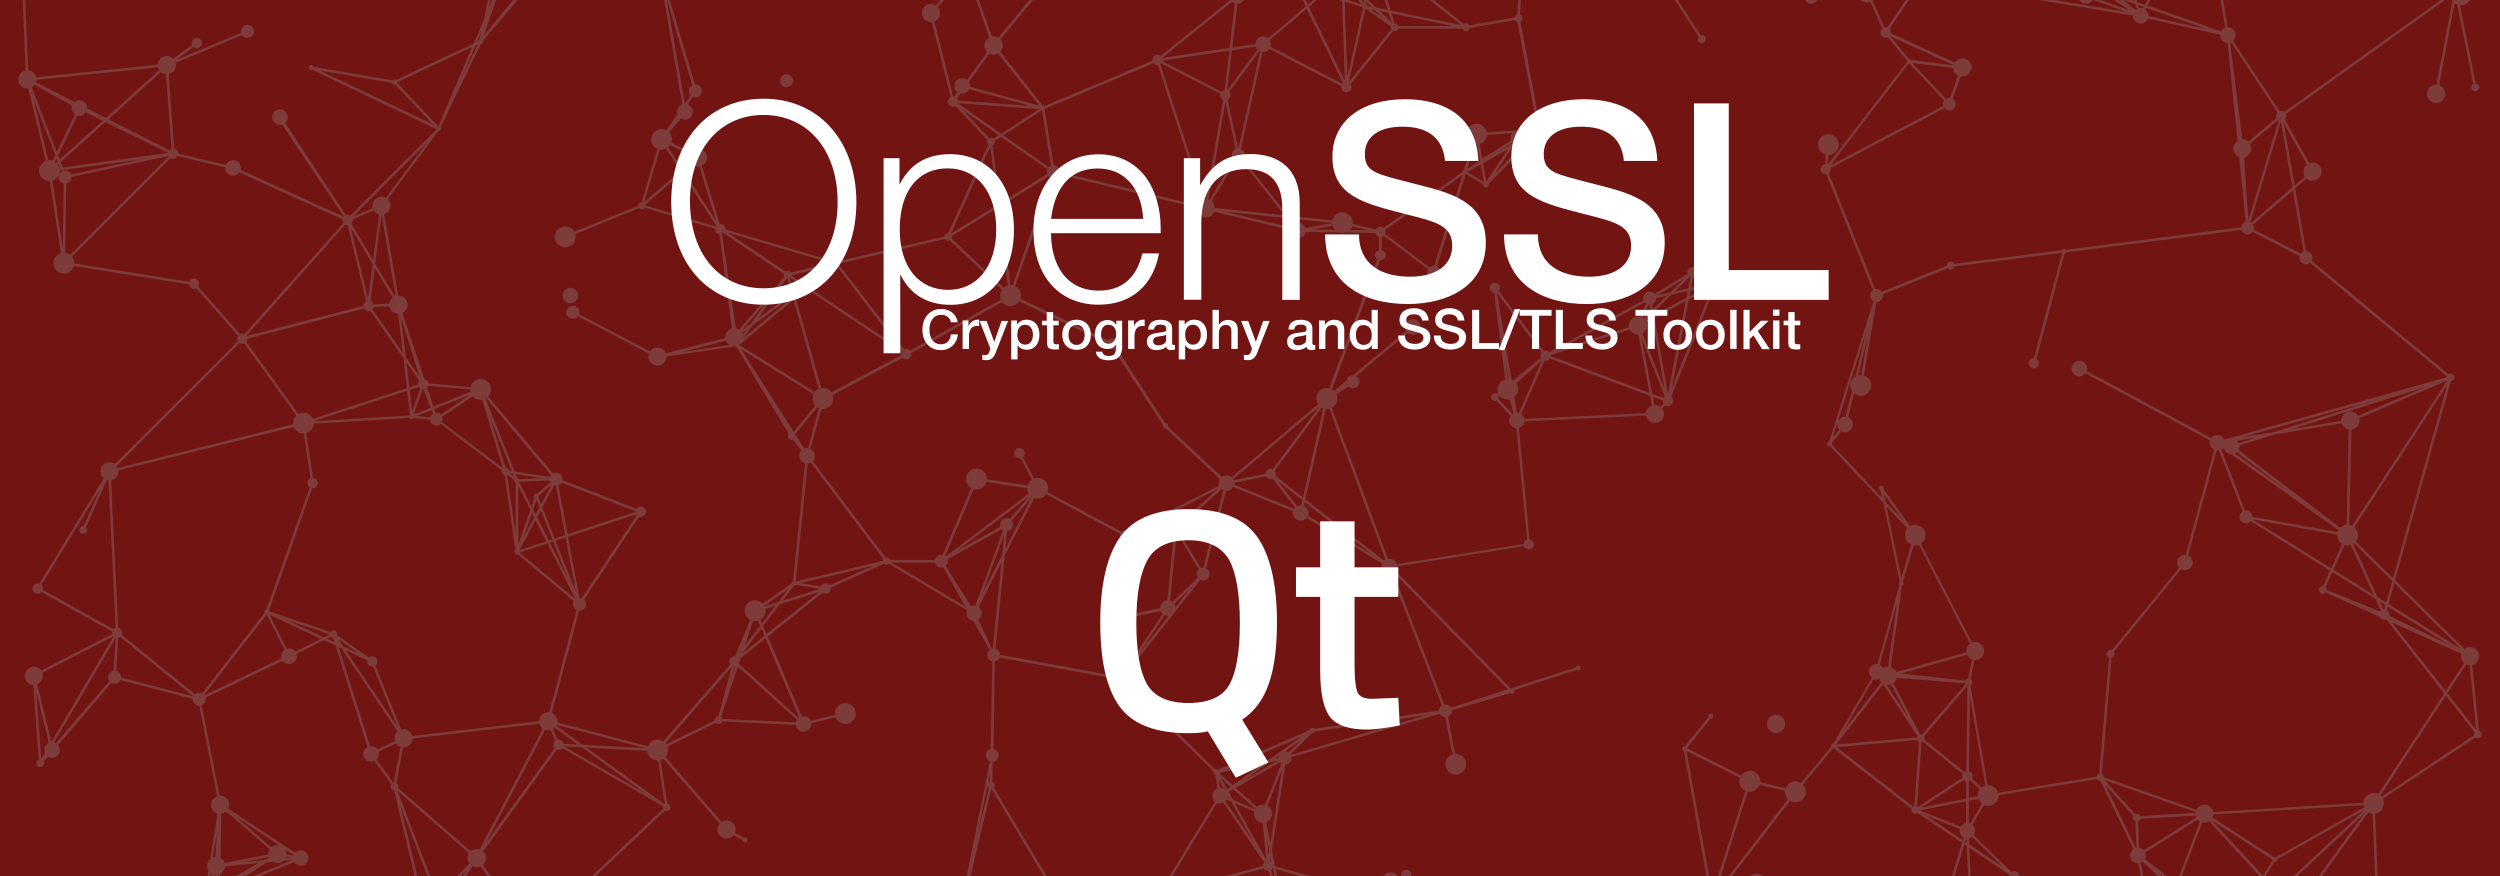 <svg xmlns="http://www.w3.org/2000/svg" viewBox="0 0 1920 673" xml:space="preserve"><style>.st2{fill:#fff}</style><path fill="#721412" d="M0 0h1920v673H0z"/><path d="m1903.7 561.1-5-50.3c3.1-.8 5.3-3.5 5.3-6.8 0-3.9-3.1-7-7-7-1.6 0-3 .5-4.2 1.4l-53.4-52.8 42.8-152.7c1.6-.1 2.8-1.4 2.8-3 0-1.7-1.3-3-3-3-.6 0-1.1.2-1.5.4l-105.1-87.1c.4-.7.6-1.5.6-2.3 0-2.7-2.2-4.9-4.9-5l-8.4-48.3 8.7-7.5c1.2 1.1 2.8 1.7 4.6 1.7 3.9 0 7-3.1 7-7s-3.1-7-7-7c-.9 0-1.7.2-2.5.5l-18.7-33.6c.8-.7 1.2-1.7 1.2-2.9 0-.5-.1-1-.3-1.4L1877.9 0h-3.4l-120 85.9c-.7-.6-1.6-.9-2.6-.9-.5 0-.9.1-1.3.2L1715 31.3c1.2-1.1 1.9-2.6 1.9-4.4 0-3.3-2.7-6-6-6l-3.6-21h-2l3.7 21.3c-1.4.5-2.6 1.5-3.3 2.8l-56.4-19.8 2.4-4.3h-2.3l-2 3.7-6.2-2.2-.5-1.5h-2.1l.2.6-1.8-.5h-6l8.7 3.1 1.3 3.7c-.4.2-.7.4-1 .7l-9.2-7.5h-3.2l2.7 2.2-3.4-2.2h-3.7l12.7 8-22.5-8h-5.9l25.7 9.2-55-9.2H1566l72.1 12c0 3.3 2.7 6 6 6 2.5 0 4.7-1.5 5.6-3.7l55.5 12.4v.3c0 3.2 2.5 5.8 5.6 6l7.6 75.1c-1.9 1.2-3.2 3.4-3.2 5.9 0 3 1.9 5.5 4.5 6.5l5 49.7c-1.9.6-3.3 2.3-3.5 4.4l-134.5 17.2c-.4-.5-.9-.8-1.6-.8-.8 0-1.5.5-1.8 1.2l-82.5 10.4c-.5-1-1.5-1.7-2.7-1.7-1.7 0-3 1.3-3 3v.1l-49.8 20.1c-.9-1.3-2.4-2.2-4.2-2.2-.3 0-.6 0-.9.1l-35.7-88.9c1-.7 1.6-1.9 1.6-3.2 0-.3 0-.6-.1-.9l87.3-45.9c.9 1.1 2.3 1.8 3.8 1.8 2.8 0 5-2.2 5-5 0-1.8-1-3.4-2.4-4.3l6-16.9c.4.1.9.1 1.4.1 3.9 0 7-3.1 7-7s-3.1-7-7-7c-2.5 0-4.6 1.3-5.9 3.2L1452 25.5c0-.2.1-.5.1-.7 0-1-.4-1.9-1-2.6l15-22.2h-2.4l-14.4 21.2c-.4-.1-.9-.2-1.3-.2-.2 0-.5 0-.7.1L1438.2.8c.4-.2.7-.5 1.1-.8h-10.5c1.4 1.2 3.3 2 5.3 2 .8 0 1.6-.1 2.4-.4l9.1 20.3c-.9.7-1.5 1.8-1.5 3.1 0 2.2 1.8 4 4 4 .6 0 1.2-.1 1.7-.4l14.5 17.7c-.1.2-.1.5-.1.7 0 .3.1.5.2.8l-60.6 78.6c-.1 0-.1 0-.2-.1l.8-7.3c4.3-.1 7.8-3.6 7.8-8s-3.6-8-8-8-8 3.6-8 8c0 3.8 2.6 7 6.2 7.8l-.8 7.3c-1.9.3-3.4 1.9-3.4 3.9 0 2.2 1.8 4 4 4 .2 0 .3 0 .5-.1l35.7 88.9c-1.4.9-2.2 2.4-2.2 4.2 0 1.9 1 3.5 2.6 4.3l-34 107.7c-.9.2-1.6 1-1.6 2 0 1.1.9 2 2 2 .2 0 .3 0 .5-.1l40.8 43.3 12.4 60.3c-.4.4-.7.9-.7 1.5 0 .5.2 1 .6 1.4l-16.9 60.6h-.6c-3.3 0-6 2.7-6 6 0 1.9.8 3.5 2.2 4.6L1408 571c-1.1 0-2 .9-2 2 0 .2.1.5.1.7l-22.8 27.6c-1.2-.8-2.7-1.3-4.3-1.3-3.5 0-6.4 2.2-7.5 5.3l-19.5-4.5v-.8c0-4.4-3.6-8-8-8-2.8 0-5.2 1.4-6.7 3.6l-41.4-20.7c0-.2-.1-.4-.1-.6l17.8-22.3h.3c1.1 0 2-.9 2-2s-.9-2-2-2-2 .9-2 2c0 .3.1.5.1.7l-17.8 22.3h-.3c-1.1 0-2 .9-2 2 0 .9.6 1.6 1.3 1.9l17.4 96.1h2l-17.4-96.2 41.1 20.6c-.3.8-.5 1.7-.5 2.7 0 3.2 1.9 6 4.6 7.3l-21 65.7h2.1l20.8-65.1c.5.1 1 .1 1.5.1 3.5 0 6.4-2.2 7.5-5.3l19.5 4.5v.8c0 2.2.9 4.2 2.4 5.7l-45.7 59.3h2.5l44.8-58.1c1.2.7 2.6 1.1 4.1 1.1 4.4 0 8-3.6 8-8 0-2.1-.8-4-2.2-5.5l22.8-27.6h.3c.3 0 .5-.1.8-.1l59.4 46.2c-.1.3-.2.6-.2.9 0 1.7 1.3 3 3 3 .7 0 1.3-.2 1.8-.6l34.3 23-7.9 25.6h2.1l7.5-24.4 1.8 1.2 1.1 23.3h2l-1-21.9 30.6 20.5c-.1.4-.2.9-.2 1.3h8c0-2.2-1.8-4-4-4-.8 0-1.5.2-2.1.6l-29-28.2c.7-1 1.1-2.1 1.1-3.4 0-1.8-.8-3.5-2.1-4.6l8.9-15.1c1 .4 2.1.7 3.2.7 4.4 0 8-3.6 8-8v-.3l75.4-12.3c.5.9 1.5 1.6 2.6 1.6h.3l25.2 52.1c-1.5 1.1-2.5 2.9-2.5 4.9 0 3.3 2.7 6 6 6h.2l2 10h2l-2-10.4c.5-.2 1-.5 1.5-.8l11.9 11.2h2.9l-3.3-3.1 4.1 3.1h3.3l-17.2-13.2c.4-.8.7-1.8.7-2.8 0-.8-.2-1.6-.5-2.3l40.1-25.2c.5.6 1.2 1.2 1.9 1.6l-16 41.9h2.1l15.7-41.2c.5.1 1 .2 1.5.2 1.5 0 2.8-.5 3.9-1.2l38.8 42.2h4.2l7-11h.1c1.1 0 2-.9 2-2l67.1-38-54.7 51h2.9l51.6-48.1-35.1 48.1h2.5l35.8-49c1 .5 2 .9 3.2 1l1.9 48h2l-1.9-48.1c3.8-.6 6.7-3.9 6.7-7.9 0-1.3-.3-2.5-.8-3.5l71-47.1c.5.4 1.1.6 1.8.6 1.7 0 3-1.3 3-3 .2-1.4-.8-2.6-2.1-2.9zM1646 6.3c-.6-.2-1.3-.3-2-.3-.4 0-.7 0-1.1.1l-.8-2.2 4.3 1.5-.4.9zm4 6V12c0-1.9-.9-3.6-2.3-4.7l.7-1.2 46.2 16.2-44.6-10zm-146.3 45.9-6 16.9c-.2 0-.5-.1-.7-.1-1 0-1.9.3-2.6.8l-25.8-27.4 31.4 3.8c.1 2.6 1.6 4.8 3.7 6zm-52.2-30.5 48.8 22.3v.1l-32.4-4c-.3-.7-1-1.2-1.8-1.2h-.3l-14.3-17.2zm14.2 21.3h.3c.2 0 .3 0 .5-.1l26.5 28.2c-.6.8-.9 1.8-.9 2.9 0 .5.1.9.2 1.4l-86.6 45.6 60-78zm426.7 460.2-14.1 21.5L1837 478l53.3 24.1c-.2.6-.3 1.3-.3 1.9 0 2.1.9 4 2.4 5.2zm-59.4-40.6.8-2.7 46.6 29-45.4-22c.1-.3.1-.5.1-.8-.1-1.6-.9-2.8-2.1-3.5zm-46.9-17.8 5.2-11.4 33.1 20.6 4.1 8.9c-.3.2-.5.4-.7.7l-40.8-16.5v-.1c0-.9-.4-1.6-.9-2.2zm16.1-47.8c-1.9.2-3.6 1.1-4.9 2.3l-78-59.6c.4-.8.7-1.8.7-2.8 0-.3 0-.6-.1-.8l26.8-8.4 51.6-8.6c.8 2.5 2.9 4.3 5.5 4.8l-1.6 73.1zm3.2 15.6 17.5 38.1-30.8-19.2 8.6-18.9c.7.2 1.5.4 2.4.4.7 0 1.5-.1 2.3-.4zM1798 323v.2l-37.7 6.3 102.8-32.4-52.1 22.3c-1.2-2-3.4-3.4-6-3.4-3.9 0-7 3.1-7 7zm-51.8 8.8-25 4.2 103.1-28.8-78.1 24.6zm-13.6 4.3-13.3 4.2c-.3-.7-.8-1.3-1.4-1.8l14.7-2.4zm-14.5 11.3 38.9 29.7-40.4-28.7c.5-.3 1-.6 1.5-1zm77.8 59.8c-.2.4-.4.9-.6 1.4l-65.4-11.7c-.1-2.7-2.3-4.9-5-4.9-.3 0-.6 0-.8.1l-18.1-46.9 1.2-.9 1.1.8c.8 2.3 3 3.9 5.6 4l82 58.1zm-.9 3.4v.4c0 2.9 1.5 5.4 3.8 6.8l-8.4 18.7-60.4-37.6 65 11.7zm32.5 51.3 4.5 2.8-.9 3.3h-.1c-.2 0-.5 0-.7.1l-2.8-6.2zm-1.5-3.3-18.7-40.8c.2-.2.5-.3.7-.5l29.2 28.9-4.6 16.5-6.6-4.1zm64 39.8-55.6-34.6 4.5-16 51.1 50.6zm-52.2-54.4-28.5-28.2c1-1.3 1.7-3 1.7-4.9 0-2.4-1.1-4.6-2.8-6.1l71.1-108.9-41.5 148.1zm-31.3-40.2c-.7-.4-1.5-.6-2.3-.7l1.7-73.2c3.5-.4 6.2-3.4 6.2-6.9 0-.6-.1-1.2-.2-1.8l67.6-29-73 111.6zm-37.3-210.4c-.8.3-1.5.9-2.1 1.5l-36.3-18.6c.1-.4.2-.9.2-1.3 0-.9-.2-1.7-.7-2.4l30.6-26.3 8.3 47.1zm2.6-67c-1.7 1.3-2.8 3.3-2.8 5.6 0 1.4.4 2.7 1.1 3.8l-7.8 6.7-8.3-47.8 17.8 31.7zm-20.1-33.1 8.8 50.6L1729 171c-.2-.2-.4-.3-.7-.4l23.4-77.3zm-31.6 14zm-7.4-74.6c.2-.1.5-.2.7-.3l35.6 53.8c-.6.7-1 1.6-1 2.7 0 .6.1 1.2.4 1.7l-21.7 18.1c-1.2-1.1-2.8-1.8-4.6-1.8l-9.4-74.2zm10.8 88.1c3.2-.7 5.5-3.5 5.5-6.8 0-1.3-.4-2.6-1-3.7l21.7-18.1c.1.1.2.1.3.2l-23.3 77-3.2-48.6zm-290.4 134.5-8.2 33.8c-2.3 1.4-3.9 3.9-3.9 6.9 0 1.6.5 3 1.2 4.2l-4.8 19.8h-.4c-2.4 0-4.4 1.4-5.4 3.4l21.5-68.1zm1.7 1.5-5.4 31.2h-.4c-.6 0-1.2.1-1.8.2l7.6-31.4zm-23.7 68.3c0 .3-.1.6-.1.9 0 1.5.6 2.9 1.5 4l-5 6.2 3.6-11.1zm35.8 54.3 14.3 19.8-13.1-13.9-1.2-5.9zm2 9.6 15.9 16.9c-1.1 1.4-1.8 3.2-1.8 5.1 0 3.3 2 6.1 4.8 7.3l-7.6 25.6-11.3-54.9zm11.8 60.9c.7-.3 1.3-1 1.3-1.9 0-.5-.2-1-.5-1.4l8.2-27.7c.4.1.9.1 1.3.1 1 0 1.9-.2 2.8-.5l39.2 75.8c-1.8 1.3-2.9 3.3-2.9 5.7 0 .3 0 .6.1.9l-53.7 15.2c-.8-1.9-2.4-3.3-4.4-3.9l8.6-62.3zm-6.6 74.8c1.4-1 2.4-2.4 2.7-4.1l52.3 4.2c.1.3.2.5.3.7l-33.3 38.7c-.3-.1-.7-.2-1.1-.2h-.4l-20.5-39.3zm11.5 26.3-16.8-25.1c.4.1.8.1 1.2.1.8 0 1.6-.1 2.3-.4l13.3 25.4zm-8.7-88.2L1450 512c-1.4 0-2.6.4-3.7 1.1-.6-1.1-1.6-2-2.7-2.5l13.3-47.8zm-18 58.8c.7.2 1.4.4 2.1.4.9 0 1.7-.2 2.4-.5.3.9.8 1.7 1.5 2.3l-28.8 37 22.8-39.2zm7.3 4 26.4 39.7c-.2.3-.4.7-.5 1l-61.9 5.5 36-46.2zm24 93.5c-.3.1-.6.2-.8.4l-58.8-45.7 61.7-5.5c.3.7.8 1.2 1.5 1.5l-3.6 49.3zm2 .2 3.6-49.4c.3-.1.5-.2.8-.3l30.8 24.8c-.2.5-.4 1.1-.4 1.6 0 .4.1.9.2 1.3l-34.4 22.4c-.2-.2-.4-.3-.6-.4zm36.1-20.4c.5.4 1 .8 1.7.9v13.5l-34.1 6.7 32.4-21.1zm-.6 46.5-28.3-19 25.7 10.3c-.1.4-.1.8-.1 1.3 0 2.3 1.3 4.4 3.3 5.4l-.6 2zm-1.8-10.5-31.4-12.5 35.5-7v16.7c-1.7.3-3.2 1.3-4.1 2.8zm3.5 11.7.8-2.6h.1l.2 3.3-1.1-.7zm.7-54.5c-.5.1-1 .4-1.4.7l-30.8-24.8c.1-.3.2-.6.2-1 0-.5-.2-1-.4-1.5l33.3-38.7-.9 65.3zm1.5-71.1c-1 .1-1.9.8-2.3 1.7l-49.1-5.5 50.4-14.3c.8 1.7 2.2 3.1 4 3.7l-3 14.4zm7.4 90.5-7 1.4v-13.1c.4-.1.8-.3 1.1-.5l7.4 6.9c-1 1.3-1.5 2.9-1.5 4.7v.6zm19.4 54.5-25.9-17.4-.2-4.8c.8-.2 1.6-.5 2.3-1l23.8 23.2zm-25.2-33.6-1.2-.3V615l7.4-1.5c.5 1.5 1.5 2.8 2.7 3.8l-8.9 15.1zm8.7-27.6-7.4-6.9c.3-.6.5-1.2.5-1.9 0-1.8-1.3-3.4-2.9-3.8l.8-57.3 11.8 68.5c-1.1.3-2 .8-2.8 1.4zm90.3-10.7c-1.1.3-2 1.2-2.2 2.4l-75.4 12.3c-1-3.3-4-5.7-7.7-5.7h-.4l-13.2-76.4c.9-.5 1.5-1.5 1.5-2.6s-.6-2-1.4-2.6l3-14.5h.4c3.9 0 7-3.1 7-7s-3.1-7-7-7c-.8 0-1.6.1-2.3.4l-39.2-75.8c2.1-1.4 3.5-3.9 3.5-6.6 0-4.4-3.6-8-8-8-1.4 0-2.7.4-3.8 1l-20.3-28.2c.1-.2.2-.5.2-.8 0-1.1-.9-2-2-2s-2 .9-2 2c0 .9.6 1.6 1.4 1.9l1.2 5.6-38.6-41c.1-.2.1-.4.1-.6 0-.3-.1-.5-.1-.7l7.2-9c.9.5 1.9.8 2.9.8 3.3 0 6-2.7 6-6 0-2.5-1.5-4.6-3.6-5.5l4.5-18.4c1.4 1.2 3.2 1.9 5.2 1.9 4.4 0 8-3.6 8-8 0-3.6-2.4-6.6-5.7-7.6l9.8-56.4c2.7-.1 4.9-2.3 4.9-5 0-.3 0-.6-.1-.9l49.9-20.1c.5.6 1.3 1 2.2 1 1.4 0 2.6-1 2.9-2.4l82.5-10.4.2.2L1562 275c-2.2 0-4 1.8-4 4s1.8 4 4 4 4-1.8 4-4c0-1.5-.8-2.8-2-3.5l21.6-80.6c.6-.2 1.1-.6 1.3-1.1l134.4-17.2c.7 2 2.5 3.4 4.7 3.4 1.6 0 3-.7 3.9-1.9l36.3 18.6c-.1.4-.2.9-.2 1.3 0 2.8 2.2 5 5 5 1.2 0 2.3-.4 3.1-1.1l105.1 87.1c-.1.3-.2.5-.2.8l-170.6 47.7c-1-2-3-3.4-5.4-3.4-1.9 0-3.6.9-4.7 2.3l-95.6-51.4c.2-.6.3-1.2.3-1.9 0-3.3-2.7-6-6-6s-6 2.7-6 6 2.7 6 6 6c1.9 0 3.6-.9 4.7-2.3l95.6 51.4c-.2.6-.3 1.2-.3 1.9 0 2.4 1.4 4.5 3.5 5.4l-21.9 80.6h-.6c-3.3 0-6 2.7-6 6 0 1.5.6 2.9 1.5 4l-51.5 63.2c-.3-.1-.6-.2-1-.2-1.7 0-3 1.3-3 3 0 1.2.7 2.3 1.8 2.7l-7.6 89.3zm28.1 57.1-23.4-48.4 21.4 23.7c-.2.4-.4.9-.4 1.4 0 1.3.9 2.5 2.1 2.8l.7 20.3c-.1.2-.2.2-.4.2zm.7-26.2c-.4 0-.8.1-1.2.2l-23.5-26 69.8 24.4c0 .2-.1.5-.1.7l-42.3 2.4c-.4-.9-1.5-1.7-2.7-1.7zm5.5 28c-.9-1-2.2-1.8-3.7-2l-.7-20.3c.9-.3 1.5-1.1 1.8-1.9l42.3-2.4c.1.5.3 1 .5 1.4l-40.2 25.2zm91.4 19.5-38.9-42.3 46 29.8v.1c0 .3.1.6.2.9l-7.3 11.5zm10.1-14.2c-.3-.2-.6-.3-1-.3-.3 0-.6.1-.9.2l-46.7-30.3c.3-.7.6-1.5.6-2.4l115.2-7.1c.1.5.3 1.1.5 1.6l-67.7 38.3zm75-49.3c-4.2 0-7.7 3.3-8 7.5l-115.2 7.1c-.7-3.2-3.5-5.6-6.9-5.6-2.7 0-5 1.5-6.2 3.8L1616 597c0-1.2-.7-2.2-1.8-2.7l7.5-89.4c1.3-.3 2.2-1.5 2.2-2.9 0-.6-.2-1.1-.4-1.6l51.5-63.2c.9.5 1.9.8 3 .8 3.3 0 6-2.7 6-6 0-2.4-1.4-4.5-3.5-5.4l21.9-80.6h.6c.4 0 .8 0 1.2-.1l18.1 46.9c-1.4.9-2.3 2.4-2.3 4.2 0 2.8 2.2 5 5 5 1.4 0 2.7-.6 3.6-1.6l60.9 37.9-5.3 11.7h-.2c-1.7 0-3 1.3-3 3s1.3 3 3 3c.9 0 1.6-.4 2.2-.9l41.2 18.6c.6 1.4 2 2.3 3.6 2.3.4 0 .8-.1 1.1-.2l.9.4 44.1 56.3-50.6 77.3c-1.1-.5-2.2-.8-3.5-.8zm77.1-44.3-71 47.1-.9-.9 50.2-76.7 22.1 28.2c-.3.5-.5 1-.5 1.6 0 .3 0 .5.1.7zm-20.5-32.3 14.5-22.1c.8.4 1.7.6 2.6.6l5 49.7-22.1-28.2zM1883.5.7c-.2-.2-.3-.4-.4-.7h13.8c-1.4 2.4-4 4-6.9 4h-.8l12.2 60.1c1.5.2 2.6 1.4 2.6 3 0 1.7-1.3 3-3 3s-3-1.3-3-3c0-1.1.6-2 1.5-2.6l-12.4-61c-.7-.3-1.3-.6-1.9-1l-12 63c2.7.9 4.7 3.5 4.7 6.6 0 3.9-3.1 7-7 7s-7-3.1-7-7 3.1-7 7-7h.3L1883.5.7zm-600.1 304.1 33.1-82.8c.2 0 .3.1.5.1 2.2 0 4-1.8 4-4s-1.8-4-4-4c-1.2 0-2.2.5-2.9 1.3l-10.2-5.4c.1-.3.1-.6.1-.9 0-2.2-1.8-4-4-4s-4 1.8-4 4c0 .4.1.8.2 1.1l-25.5 15.5c-.9-1-2.2-1.6-3.7-1.6-2.8 0-5 2.2-5 5 0 .5.1 1 .2 1.5l-72.3 39.8c-.7-.8-1.8-1.3-2.9-1.3-.5 0-1.1.1-1.5.3l-34.4-45.8c.5-.7.9-1.5.9-2.5 0-2.2-1.8-4-4-4s-4 1.8-4 4c0 2 1.5 3.7 3.5 3.9l8.5 66.3c-3.4.9-6 4-6 7.7 0 .9.2 1.8.5 2.7l-.9.8c-.5-.3-1-.4-1.5-.4-1.7 0-3 1.3-3 3s1.3 3 3 3c.4 0 .8-.1 1.2-.3l11 11.7c-.8 1-1.2 2.3-1.2 3.6 0 3.2 2.5 5.8 5.6 6l8.1 85.3c-1.4.5-2.5 1.8-2.6 3.4l-97.4 15.5c-.8-2.4-3-4.1-5.7-4.1-.4 0-.8 0-1.1.1l-43.2-116c2.6-1.3 4.3-4 4.3-7.1 0-1.3-.3-2.4-.8-3.5l9.2-6c.9.9 2.2 1.5 3.6 1.5 2.8 0 5-2.2 5-5 0-1.9-1.1-3.5-2.6-4.4l39.7-33.1c1 .9 2.4 1.4 3.9 1.4 3.3 0 6-2.7 6-6s-2.7-6-6-6-6 2.7-6 6c0 1.1.3 2.1.8 3l-40.8 34c-2.5 0-4.5 1.8-4.9 4.1l-9.6 8c-.5-.5-1.1-.9-1.7-1.2l36.9-99h.4c2.2 0 4-1.8 4-4 0-1.9-1.3-3.4-3-3.9v-10.3c.5-.1 1-.4 1.5-.7l34 25.7c-.3.7-.5 1.4-.5 2.1 0 2.8 2.2 5 5 5s5-2.2 5-5c0-1.9-1.1-3.5-2.6-4.4l22-70.7c.2 0 .3-.1.5-.2l13.1 8.2v.1c0 1.1.9 2 2 2s2-.9 2-2c0-.2 0-.4-.1-.5l37.8-38.7c.4.2.8.3 1.3.3 1.7 0 3-1.3 3-3 0-1.5-1.1-2.7-2.5-3l-15-80.5c.9-.5 1.5-1.5 1.5-2.6 0-1.2-.7-2.3-1.8-2.7L1168 0h-2l-.8 11.1c-1.1.3-2 1.2-2.2 2.4l-34.5 6c-.5-.9-1.5-1.5-2.6-1.5-.6 0-1.1.2-1.6.5L1101.2 0h-3.2l24.1 19.2L1068 8.1l-2.5-8.1h-2.1l2.4 7.6-9-1.8-5.9-5.8h-3.3l-.3 2.4-1.8-2.4h-2.5l2.3 3.2-10.1-3.2h-6.8l2.3.7 2.2 61.6-27.7-56.9 6.3-5.4h-3.1l-4.1 3.5-1.7-3.5h-2.2l2.4 4.9L974 29.4c-1-.9-2.4-1.4-3.9-1.4-3.3 0-5.9 2.6-6 5.9l-17.7 2.6 4-33.5c2.1-.1 3.9-1.3 4.9-3h-10.5l-53.3 42.8c-.7-.5-1.5-.8-2.4-.8-2.2 0-4 1.8-4 4 0 .2 0 .4.1.6l-82.9 34.8c-.3-.3-.7-.4-1.2-.4h-.3l-32.6-41.2c1.2-1.3 1.9-2.9 1.9-4.8 0-1.8-.7-3.4-1.8-4.7l25-30.3h-2.6l-24.1 29c-1.1-.7-2.3-1-3.6-1-.5 0-.9 0-1.3.1L751.8 0h-2.1l10.1 28.8c-2.2 1.2-3.8 3.5-3.8 6.2 0 2 .8 3.8 2.1 5l-15.4 21.3c-1-.8-2.3-1.3-3.8-1.3-3.3 0-6 2.7-6 6 0 1.9.8 3.5 2.2 4.6l-2.1 3.6c-.3-.1-.7-.2-1-.2l-14.4-57.5c2.6-1 4.3-3.5 4.3-6.5 0-1.7-.6-3.3-1.7-4.6L725 0h-2.7l-3.6 4.1c-1-.7-2.3-1.1-3.7-1.1-3.9 0-7 3.1-7 7s3.1 7 7 7h.7l14.4 57.5c-1.2.7-2.1 2-2.1 3.5 0 2.2 1.8 4 4 4 .7 0 1.3-.2 1.9-.5l24.4 26.1c-.2.4-.3.9-.3 1.4 0 .9.4 1.6.9 2.2L728.2 179h-.2c-1.5 0-2.8 1.2-3 2.7l-81.6 19c-.4-.4-.9-.6-1.5-.6-.5 0-1 .2-1.4.6L557 176.1v-.1c0-2.2-1.8-4-4-4h-.2L539 127.3c2.4-1.1 4-3.5 4-6.3 0-3.9-3.1-7-7-7-2.4 0-4.5 1.2-5.7 3l-14.7-7.4c.3-.8.5-1.7.5-2.7 0-2.1-.8-3.9-2.1-5.4l9-10.5c.9.5 2 .9 3.1.9 3.3 0 6-2.7 6-6 0-2.6-1.7-4.9-4-5.7l4-5.8c.6.3 1.3.4 2 .4 2.8 0 5-2.2 5-5s-2.2-5-5-5h-.4L514.4 0h-2.1l19.4 65.6c-1.6.8-2.7 2.5-2.7 4.4 0 1.3.5 2.5 1.4 3.4l-4.4 6.3L512.1 0h-2L524 80.3c-2.3.8-4 3-4 5.7 0 .6.1 1.2.3 1.8l-8.5 12.1c-1.1-.6-2.4-.9-3.7-.9-4.4 0-8 3.6-8 8 0 3.3 2 6.1 4.8 7.3l-12 40.7c-1.6.1-2.8 1.4-2.8 3v.1l-49 19.9c-1.4-2.4-4-4.1-7-4.1-4.4 0-8 3.6-8 8s3.6 8 8 8 8-3.6 8-8c0-.7-.1-1.4-.3-2.1l49-20c.5.6 1.3 1 2.2 1 1 0 1.9-.5 2.4-1.2l53.6 16.1v.2c0 2 1.5 3.7 3.5 4l9.6 72.3c-2.9.8-5.1 3.5-5.1 6.7v.7l-45.6 11.6c-1.1-2.5-3.5-4.3-6.5-4.3-2.3 0-4.4 1.1-5.7 2.9l-54.5-28.5c.1-.4.2-.9.2-1.4 0-2.8-2.2-5-5-5s-5 2.2-5 5 2.2 5 5 5c1.6 0 2.9-.7 3.9-1.9l54.5 28.5c-.3.7-.4 1.5-.4 2.3 0 3.9 3.1 7 7 7s7-3.1 7-7l52.4-7.7c.4.5.9.8 1.6.8l39.7 66.1c-.4.5-.7 1.2-.7 1.9 0 1.7 1.3 3 3 3 .3 0 .7-.1 1-.2l6.5 8.2c-.9 1.1-1.5 2.5-1.5 4 0 2.8 1.9 5.1 4.4 5.8l-9.2 90.4c-.7.3-1.2 1-1.2 1.8v.2l-22.1 15.5c-1.5-1.6-3.6-2.6-5.9-2.6-4.4 0-8 3.6-8 8 0 3 1.6 5.6 4.1 7l-11.5 28.1c-.2 0-.4-.1-.5-.1-2.2 0-4 1.8-4 4 0 .8.3 1.6.7 2.3l-51.3 59.1c-1.3-.9-2.8-1.3-4.4-1.3-3.4 0-6.2 2.1-7.4 5L428 554.8v-.8c0-2.9-1.8-5.4-4.2-6.4l21-78.6h.3c2.8 0 5-2.2 5-5 0-1.4-.6-2.6-1.5-3.5l42.2-63.7c.4.1.8.2 1.3.2 2.2 0 4-1.8 4-4s-1.8-4-4-4c-1.3 0-2.5.7-3.2 1.7l-56.8-21.9c0-.3.1-.5.1-.8 0-2.8-2.2-5-5-5-.9 0-1.7.2-2.4.6L375 304.4c1.3-1.4 2.1-3.3 2.1-5.4 0-4.4-3.6-8-8-8-3.8 0-7 2.7-7.8 6.3l-32.3-2.9c-.3-1.6-1.5-2.9-3.1-3.3l-16.8-50.8c2.3-1.1 3.9-3.5 3.9-6.3 0-3.9-3.1-7-7-7h-.2l-10.7-62.4c2.8-.9 4.8-3.5 4.8-6.7 0-1.9-.8-3.7-2.1-5l38.8-52.1h.2c1.1 0 2-.9 2-2 0-.4-.1-.8-.4-1.1L369.2 34c1-.1 1.8-.9 1.8-2 0-.2 0-.5-.1-.7L397.7 0H394l-22.3 27.1L381 0h-3.1l-2.4 5.6 1.2-5.6h-2l-3.1 15-7.8 18.4-59.6 28c-.3-.2-.7-.4-1.1-.4-.6 0-1.2.3-1.5.7L241 51.3c-.3-.8-1-1.3-1.9-1.3-1.1 0-2 .9-2 2s.9 2 2 2c.4 0 .8-.1 1.1-.3L335 99.2c0 .1 0 .2.1.4l-66.1 66c-.6-.4-1.3-.6-2-.6-.5 0-.9.1-1.3.2l-46.6-70.8c1.2-1.1 1.9-2.7 1.9-4.4 0-3.3-2.7-6-6-6s-6 2.7-6 6 2.7 6 6 6c.6 0 1.1-.1 1.7-.2l47.4 70.6-.1.1-79.1-36c.1-.5.2-1 .2-1.5 0-3.3-2.7-6-6-6-2.5 0-4.6 1.5-5.5 3.7l-36.5-8.7c0-1.9-1.4-3.5-3.3-3.9l-4.2-57.2c3.1-.7 5.5-3.5 5.5-6.8 0-.6-.1-1.2-.2-1.8L186 26.9c.9 1.3 2.4 2.2 4.1 2.2 2.8 0 5-2.2 5-5s-2.2-5-5-5-5 2.2-5 5c0 .3 0 .7.1 1L135.4 46l13.2-9.8c.7.6 1.6.9 2.5.9 2.2 0 4-1.8 4-4s-1.8-4-4-4-4 1.8-4 4c0 .5.1 1 .3 1.5L133 45.1c-1.3-1.3-3-2.1-5-2.1-3.8 0-6.8 3-7 6.7l-93.2 9.6c-.7-2.8-3.1-5-6.1-5.3L19.4 0h-2l2.3 54.1c-3.2.6-5.7 3.5-5.7 6.9 0 3.9 3.1 7 7 7h.7l13.5 55.6c-3 1.1-5.2 4.1-5.2 7.5 0 4.4 3.6 8 8 8h.2l8.6 55.3c-3.3 1-5.8 4-5.8 7.7 0 4.4 3.6 8 8 8 3.6 0 6.7-2.4 7.7-5.8l88.4 14.1c.2 2 1.9 3.6 4 3.6.7 0 1.3-.2 1.8-.4l31.9 36.2c-.4.6-.7 1.4-.7 2.2 0 .7.2 1.4.6 2l-94.4 94.4c-1.2-.9-2.6-1.4-4.2-1.4-3.9 0-7 3.1-7 7 0 2.2 1 4.1 2.5 5.4l-49.4 80.8c-.4-.1-.8-.2-1.2-.2-2.2 0-4 1.8-4 4s1.8 4 4 4c1.1 0 2.2-.5 2.9-1.2L86.1 485c-.1.3-.1.7-.1 1 0 .3 0 .6.1.9L31.7 515c-1.3-1.8-3.3-2.9-5.7-2.9-3.9 0-7 3.1-7 7 0 3.7 2.9 6.7 6.5 7l4.3 57.3c-1.1.5-1.8 1.5-1.8 2.7 0 1.7 1.3 3 3 3s3-1.3 3-3c0-.5-.1-1-.4-1.4l3.2-3.5c.9.6 2 .9 3.2.9 3.3 0 6-2.7 6-6 0-1.5-.5-2.8-1.4-3.8l41-47.8c.7.4 1.5.6 2.4.6 2 0 3.7-1.1 4.5-2.8l55.6 14.5v.3c0 2.8 2.2 5 5 5l13.7 69.4c-2.7 1-4.7 3.5-4.7 6.6 0 3.1 2.1 5.8 4.9 6.7l-5.6 35.1c-1.4 1.3-2.3 3.1-2.3 5.2 0 1.3.3 2.5.9 3.5l-.7 4.5h2l.4-2.5c.3.3.7.5 1 .7l-.7 1.7h2.1l.4-1.1c.4.1.7.1 1.1.1l.1 1h3.4v-1.8c2.2-1.1 3.6-3.3 3.8-5.9l25.6-2.4-17.7 10h7.7l16.4-10.6 4.5-.4c1.1.6 2.3 1 3.6 1 1.8 0 3.4-.7 4.6-1.8l6.9-.6-30 12.4h5.2l26.2-10.8c1.1 1.7 2.9 2.8 5.1 2.8 3.3 0 6-2.7 6-6s-2.7-6-6-6c-1.7 0-3.3.7-4.4 1.9L175.3 621c.4-.9.7-1.9.7-3 0-3.9-3.1-7-7-7h-.4l-13.7-69.4c1.8-.8 3.1-2.5 3.1-4.6 0-.4-.1-.8-.2-1.2l59.3-28.3c1.1 1.5 2.9 2.5 4.9 2.5 3.3 0 6-2.7 6-6 0-.6-.1-1.2-.3-1.8l21.1-10.6 8.9 4.2 24.5 77.8c-1.9 1-3.3 3-3.3 5.3 0 3.3 2.7 6 6 6 .9 0 1.8-.2 2.6-.6l12.9 17.9c-.3.5-.5 1.1-.5 1.7 0 1.5 1.2 2.8 2.7 3l15.8 66h2.1l-13-54.4 20.8 54.4h2.1l-25.1-65.6 54.8 47.8c-.7 1.1-1.1 2.4-1.1 3.8 0 1.6.5 3.1 1.5 4.3l-9.5 9.7h2.8l4.7-4.8-3.3 4.8h2.4l5.4-7.7c.9.5 2 .7 3.1.7s2.1-.3 3.1-.7l5.3 7.7h2.4l-6-8.9c1.4-1.3 2.3-3.1 2.3-5.1 0-2-.8-3.7-2.1-5l56.7-78.3c.5.2.9.3 1.5.3 1.1 0 2.1-.5 2.8-1.2l77.2 44.6c0 .2-.1.4-.1.5 0 .4.1.8.3 1.2l-55.2 52h2.9l53.4-50.3c.4.2.9.3 1.4.3 1.7 0 3-1.3 3-3 0-1.5-1.1-2.7-2.5-2.9l-5.3-33.4c.8-.2 1.5-.6 2.2-1l43.3 49.8c-1.1 1.2-1.7 2.8-1.7 4.6 0 3.9 3.1 7 7 7 2.2 0 4.2-1.1 5.5-2.7l6.5 3.7c0 1.1.9 2 2 2s2-.9 2-2-.9-2-2-2c-.4 0-.7.1-1 .3l-6.5-3.7c.3-.8.5-1.7.5-2.6 0-3.9-3.1-7-7-7-1.4 0-2.7.4-3.8 1.1L511 581.3c1.3-1.4 2-3.3 2-5.3 0-.9-.2-1.8-.4-2.6l37.3-18.3c.5.5 1.3.9 2.1.9 1.3 0 2.3-.8 2.8-1.9l56.3 2.6c.4 3 2.9 5.3 6 5.3 3.3 0 6-2.7 6-6v-.5l18.6-4.6c1.2 3 4.1 5.1 7.5 5.1 4.4 0 8-3.6 8-8s-3.6-8-8-8-8 3.6-8 8c0 .3 0 .6.1 1l-18.6 4.6c-.9-2.1-3-3.6-5.5-3.6-.5 0-.9.1-1.4.2l-26.1-61.3 42.1-33.7c.7.5 1.5.8 2.4.8 2.2 0 4-1.8 4-4 0-.2 0-.4-.1-.7L679 433c.5.6 1.3.9 2.2.9.7 0 1.4-.3 1.9-.7l59.5 35.5c-.3.7-.4 1.4-.4 2.2 0 3.1 2.4 5.7 5.4 6l12.4 22.3c-1.1.9-1.8 2.3-1.8 3.8 0 2.4 1.7 4.4 3.9 4.9l-1.3 67.4c-2.1.6-3.6 2.5-3.6 4.8 0 2.1 1.3 3.9 3.1 4.6L742.4 673h2.9l16-67h.3l40.1 67.1h2.3L763.3 605c.4-.5.7-1.2.7-1.9 0-1.3-.8-2.4-1.9-2.8l.3-15.2c2.6-.2 4.6-2.3 4.6-5 0-2.4-1.7-4.4-3.9-4.9l.9-67.2c1.7-.3 3.1-1.5 3.7-3l91.5 16.8c.3.8 1 1.3 1.9 1.3.2 0 .4 0 .5-.1l70.5 69.6c0 .2-.1.3-.1.5 0 .9.5 1.6 1.3 1.9l1.7 10.5c-2.4.8-4 3-4 5.7 0 1.8.8 3.4 2.1 4.5L898 673h2.3l34.4-56.4c.7.3 1.4.4 2.2.4.9 0 1.8-.2 2.5-.6l31.5 45.9c-.6.7-1 1.6-1 2.6v.1l-29 7.9h7.6l22-6c.7 1.2 2 2 3.5 2h.3l1.3 4h2.1l-1.5-4.6c.5-.3 1-.8 1.3-1.4h.2l1.2 6h2l-1.1-5.4 19.5 5.4h7.5l-27.5-7.6-2.5-12.1 10.4-66.3c2.7-.1 4.8-2.3 4.8-5v-.4l113.6-33.3c.8 1.6 2.5 2.6 4.4 2.7l5.5 28.4c-3.2 1.1-5.5 4.1-5.5 7.6 0 4.4 3.6 8 8 8s8-3.6 8-8-3.6-8-8-8h-.5l-5.5-28.4c1.8-.8 3.1-2.5 3.1-4.6v-.4l44.7-13.1c.4.3.8.6 1.4.6 1.1 0 2-.9 2-2 0-.4-.1-.7-.3-1l47.9-15.5c.4.3.8.5 1.3.5 1.1 0 2-.9 2-2s-.9-2-2-2c-1 0-1.8.7-2 1.6l-49.9 16.1-88.3-90.2c.7-1 1.1-2.2 1.1-3.5l97.3-15.5c.6 1.4 2 2.4 3.7 2.4 2.2 0 4-1.8 4-4 0-2-1.5-3.6-3.4-3.9l-8.1-85.3c2.3-.6 4.1-2.6 4.4-5.1l93.2-4.4c.6 3.2 3.5 5.7 6.9 5.7 3.9 0 7-3.1 7-7 0-1.6-.5-3-1.4-4.2l2.4-2.4c.6.4 1.3.6 2 .6 2.2 0 4-1.8 4-4 0-1.2-.6-2.4-1.6-3.1zm-249.1-10.2c0 .1 0 .2.1.3l-1.7 1.1 1.6-1.4zm-513-204.8c.1 0 .1 0 0 0l-.6.8.6-.8zm10.1 36.5c1.2 1.1 2.8 1.7 4.6 1.7.4 0 .7 0 1.1-.1l12.8 41.6-24.7-37.9 6.2-5.3zm-16.7-14.9 14.7 7.4c-.2.7-.4 1.4-.4 2.2 0 1.4.4 2.7 1.1 3.8l-6 5.1-11-16.8c.6-.5 1.1-1 1.6-1.7zM494.9 155l11.8-40.1c.4.1.8.1 1.3.1 1.3 0 2.4-.3 3.5-.8l11.1 17-27.7 23.8zm54.7 18.9-53.6-16c0-.3-.1-.6-.2-.9l27.9-24 26.4 40.4c-.2.1-.4.3-.5.5zm-25.5 96.3 33.4-8.5c.5 1.3 1.5 2.4 2.6 3.2l-36 5.3zM373.4 15.6l.7-1.6-.9 2.6.2-1zm-4 9.4-1.1 5.1c-.7.2-1.3.9-1.4 1.7l-.6.3 3.1-7.1zm-4.2 9.9 1.7-.8-11.7 24.4 10-23.6zM245.9 54.2l55.2 9.5c.3.8 1 1.3 1.9 1.3.2 0 .3 0 .5-.1l29.1 30.8-86.7-41.5zm59 9.4c0-.1.1-.3.1-.4l57.5-27L336.7 97h-.2l-31.6-33.4zM165.4 658c-.7.1-1.3.2-1.9.4l3.1-19.4-1.2 19zm53.9 1.1c.2-.3.3-.6.4-1l3.5.6-3.9.4zm6.2-2.5c-.1.2-.1.3-.2.5l-5.3-.9v-.2c0-1.4-.4-2.7-1.1-3.8l6.6 4.4zm-22.7 4-16.4 1.5 20-3.8c0 .1.1.2.1.2l-3.7 2.1zm11.4-11.5c-.4-.1-.8-.1-1.2-.1-1.8 0-3.4.7-4.6 1.7l-27-23.3 32.8 21.7zm-44.3-24.2c1.4-.2 2.7-.8 3.7-1.7l33.5 29c-.7 1.1-1.1 2.4-1.1 3.8v.3l-33.4 6.4c-.6-1.6-1.7-3-3.2-3.8l.5-34zm257.6-68.2 67.8 17.8-47.8-2.5-20.3-14.7.3-.6zm61.5-161-42.2 63.7c-.6-.2-1.2-.3-1.8-.4l-8.8-46.8 52.3-17.1c.3.2.4.4.5.6zM421.4 415l-8.9-17.7 2.9-5.3 8.8 22.1-2.8.9zm3.4 1 11 27.6-13.5-26.8 2.5-.8zm-13.5-16.5 8.2 16.2-20.4 6.7 12.2-22.9zm-9.1 12.8 6.4-18.2 1.7 3.3-8.1 14.9zm9.1-17.2-1.9-3.7 2.6-7.5 2.3 5.7-3 5.5zm.7-16.1c-1.1 0-2 .9-2 2 0 .5.2.9.5 1.3l-2.3 6.6-9.5-18.8s.1-.1.1-.2l23.4-.8c.1.5.3.9.5 1.3l-10 8.7c-.3-.1-.5-.1-.7-.1zm-13.3-11.1c-.3-.5-.8-.8-1.4-.9l-1.1-2.8 20.1 3.1-17.6.6zm-.7 5.3 9.3 18.3-9.3 26.6v-44.9zm22.4 44.2 21.6 42.7-43-35.7 21.4-7zm6.3-2.1 7.7-2.5 7.7 41.2-15.4-38.7zm4.5-44.6 56.8 21.9v.6l-52.1 17-7.1-37.6c1-.4 1.9-1 2.4-1.9zm-5.6 2.1c.4.1.9.2 1.3.2l7.1 37.9-8 2.6-9.5-23.8 9.1-16.9zm-10 14.4-2-5c.3-.3.4-.8.4-1.2v-.4l9.6-8.3-8 14.9zm-42.3-81.5 49.8 59.2c-.3.4-.6.9-.8 1.4l-27-4.2-22.4-56.1c.1-.1.3-.2.4-.3zm17.6 55.7c-.3-1.3-1.4-2.4-2.8-2.4l-11.6-38.5 16.5 41.2-2.1-.3zm3 2.5.8 2-3-2.4 2.2.4zm-4.4.7 5.5 4.2v.2c0 .7.4 1.4 1 1.7v39.4l-6.6-45.5h.1zM369 307c.5 0 .9 0 1.3-.1l15.8 52.5-46.7-35.2c.3-.7.5-1.4.5-2.1 0-.7-.1-1.3-.4-1.9l23.4-15.8c1.6 1.5 3.7 2.6 6.1 2.6zm-30.5 11.4c-.9-.9-2.1-1.4-3.5-1.4-.2 0-.4 0-.6.1l-1-2.9 27.4-10.9-22.3 15.1zm-9.7-22.1 32.3 2.9c0 .6.1 1.2.2 1.7l-28.4 11.3-4.8-14.6c.2-.4.5-.8.7-1.3zm3.6 21.5c-1 .6-1.7 1.6-2.1 2.7l-10.1-1.1 11.2-4.4 1 2.8zM325 299h.4l5.2 14.2-13 5.1 6.9-19.3h.5zm-8.5 16.7-1.9-16.2 7-2.3c.3.5.7.9 1.1 1.2l-6.2 17.3zm-6.7-40.7 2.7 23.1-72.2 23.5c-1.3-2.7-4-4.6-7.2-4.6-1.4 0-2.7.4-3.8 1l-40.1-55.4c.6-.7.9-1.6.9-2.5l89.5-23.1c.7 1.2 2 2.1 3.5 2.1.5 0 1-.1 1.4-.3l25.3 36.2zm-25.3-43.7 3.3-25.6 13.8 22.9c-1.4 1.1-2.4 2.8-2.5 4.7l-12.2.5c-.4-1.1-1.3-2.1-2.4-2.5zm36.5 63.9-6.6 2.2-2.2-19 9.8 14c-.6.7-1 1.6-1 2.6v.2zm-8.3 4.9 2.1 18.3c-.2.2-.4.4-.6.7l-73.4 4.4 71.9-23.4zm9.4-10.9-10.4-14.9-3.5-29.7 13.9 44.6zm-12.8-18.4L286 237.6c.4-.5.7-1.1.9-1.8l12.2-.5c.6 3.2 3.3 5.6 6.7 5.7l3.5 29.8zm-5.5-43.5c-.2.1-.4.1-.6.2l-15.1-25.1 4.9-37.5h.1l10.7 62.4zm24.1-117.8-31.6 42.4c-1-.5-2.1-.8-3.3-.8-3.9 0-7 3.1-7 7 0 .6.1 1.2.2 1.8l-14.9 6.3 56.6-56.7zm-57 58.9 16.1-6.8c.9 1.5 2.4 2.6 4.1 3.1l-4.5 35-16.7-27.9c.7-.7 1.2-1.7 1.2-2.8-.1-.2-.1-.4-.2-.6zm15.3 34.5-3.5 26.6-13.2-54.4 16.7 27.8zm-21-30.4c.5.3 1.1.4 1.8.4l14.2 58.5c-1.3.7-2.1 2-2.1 3.5L189.6 258c-.1-.1-.1-.2-.2-.3l75.8-85.2zM123.5 55.4c1.1.9 2.5 1.5 4 1.6l4.2 57.3c-.7.2-1.2.6-1.7 1.1L83.3 91.6l40.2-36.2zM45.1 126l1.1 2.9-.5.1c-.2-.9-.6-1.7-1.2-2.5l.6-.5zm-.4-6.6 14.7-30.7c.5.2 1.1.2 1.7.2 2 0 3.8-1 4.9-2.5l13 6.3-33 29.7-1.3-3zM46 131s0-.1 0 0l.9-.2.4 1c-.6.4-1.1.8-1.4 1.4l-.2-.1c.2-.7.3-1.4.3-2.1zm.6-6.4 34.2-30.8 48.2 23.4v.3l-80.8 11.1-1.6-4zM28 61.3l93.2-9.6c.2.8.5 1.5 1 2.2L81.4 90.6 67 83.3V83c0-3.3-2.7-6-6-6-1.4 0-2.7.5-3.8 1.3L27.6 63.2c.2-.6.4-1.2.4-1.9zm-1.4 3.9L55.3 81c-.2.6-.3 1.3-.3 2 0 2 1 3.8 2.5 4.9l-13.9 29-19.2-49.8c.9-.5 1.6-1.1 2.2-1.9zM44.3 124l-1.1 1c-.3-.2-.6-.5-.9-.7l1.1-2.4.9 2.1zm-6.3-1c-.3 0-.6 0-.9.1L25.6 75.6l16.9 43.7-2 4.1c-.8-.3-1.6-.4-2.5-.4zm10.2 67.2-8-51.5c2-.6 3.7-1.9 4.7-3.7l.2.1c-.1.3-.1.6-.1 1 0 2.4 1.7 4.4 3.9 4.9l-.7 49.2zm1-59.1-.2-.6 58.7-8-53 11.5c-.8-1.8-2.5-3-4.6-3-.4 0-.7 0-.9.1zm4.7 64.6c-1.1-.8-2.4-1.4-3.8-1.6l.8-53.2c2.3-.4 4.1-2.5 4.1-4.9v-.1l74.4-16.1c0 .1.1.2.1.2l-75.6 75.7zm98.4 24.5c.4-.6.7-1.4.7-2.2 0-2.2-1.8-4-4-4-1.6 0-3 1-3.7 2.4L57 202.3v-.3c0-1.8-.6-3.5-1.7-4.9l75.7-75.7c.6.4 1.3.6 2 .6 1.5 0 2.8-.9 3.5-2.1l36.5 8.7v.4c0 3.3 2.7 6 6 6 2.1 0 3.9-1 5-2.6l79.1 36c0 .2-.1.5-.1.7 0 .8.3 1.6.7 2.2l-75.9 85.2c-.5-.3-1.2-.5-1.8-.5-.7 0-1.3.2-1.8.4l-31.9-36.2zm31.7 43.2c.6.4 1.3.6 2 .6.5 0 1-.1 1.5-.3l40.1 55.4c-1.6 1.5-2.5 3.5-2.5 5.8 0 .3 0 .6.1.9L90.5 359.4c-.2-.6-.5-1.1-.9-1.5l94.4-94.5zM34 576c0 .8.2 1.5.4 2.2l-2.7 4.5-3.9-51.9 9.7 39.6c-2 1-3.5 3.1-3.5 5.6zm5.5-6.3-10.9-44.2c2.6-1 4.4-3.5 4.4-6.5 0-.8-.1-1.6-.4-2.3l54.4-28c0 .1.1.1.1.2l-47.6 80.8zm47.8-54.6c-2.4.3-4.3 2.4-4.3 4.9 0 1.1.4 2.2 1.1 3l-41.2 47.7c-.4-.2-.9-.4-1.4-.5l47.3-80.1-1.5 25zm-.2-31.9L32.9 453c.1-.3.1-.7.1-1 0-1.1-.4-2.1-1.1-2.8l45-73.6L64.2 404H64c-1.7 0-3 1.3-3 3s1.3 3 3 3 3-1.3 3-3c0-.9-.4-1.6-.9-2.2l16-36.1c.4.1.8.2 1.2.2l5.5 113.2c-.6.3-1.2.7-1.7 1.1zm61.4 51.6L93 520.3v-.3c0-2.3-1.6-4.2-3.7-4.8l1.5-25.3c.6-.1 1.1-.4 1.6-.7l56.1 45.6c.1-.1 0 0 0 0zm6.7-2.3c-.7-.3-1.4-.5-2.2-.5-1.2 0-2.3.4-3.2 1.2l-56.2-45.5c.2-.5.4-1.1.4-1.7 0-1.9-1.4-3.5-3.2-3.9l-5.5-113.2c3.2-.6 5.7-3.5 5.7-6.9v-.7l134.6-33.4c1.2 3 4.1 5.1 7.5 5.1h.2l5.2 34.3c-1.4.6-2.4 2-2.4 3.7 0 1.4.7 2.6 1.8 3.3L204.6 468c-.9.2-1.6 1-1.6 2 0 .3.1.5.1.8l-47.9 61.7zM216 504c0 .6.1 1.1.2 1.6L157 534c-.1-.1-.1-.2-.2-.2l48-61.8h.1l13.6 27.2c-1.5 1.1-2.5 2.8-2.5 4.8zm10.8-3.5c-1.1-1.5-2.8-2.5-4.8-2.5-.6 0-1.2.1-1.8.3l-13.1-26.1 39.4 18.5-19.7 9.8zm22-11-27.9-13.1 32.1 10.7v.3l-4.2 2.1zm2.3 1 2.8-1.4c.5.5 1.2.8 2 .8l1 3.3-5.8-2.7zm4.9-6.5c-1 0-1.8.5-2.4 1.2L207 469.6c-.1-.3-.2-.6-.4-.9l33.1-93.7h.3c2.2 0 4-1.8 4-4 0-2.1-1.6-3.8-3.6-4l-5.2-34.4c3.2-.9 5.6-3.7 5.8-7.2l73.4-4.4c.4.5 1 .9 1.7.9s1.2-.3 1.6-.8l12.4 1.3c.2 2.5 2.4 4.5 5 4.5 1.3 0 2.4-.5 3.3-1.3l46.8 35.5c-.1.2-.1.5-.1.8 0 1.5 1 2.7 2.4 2.9l8.3 57.5c-.5.4-.8.9-.8 1.6 0 1.1.9 2 2 2 .2 0 .5 0 .7-.1l42.9 35.8c-.4.7-.6 1.5-.6 2.4 0 2 1.1 3.6 2.8 4.5l-21 78.6c-.3 0-.5-.1-.8-.1-3.8 0-6.9 3-7 6.8l-97.3 11.4c-.8-3-3.5-5.2-6.8-5.2-.6 0-1.1.1-1.7.2l-19.9-49c1-.7 1.6-1.9 1.6-3.2 0-2.2-1.8-4-4-4-1 0-1.9.4-2.6 1l-24.5-17.2c.1-.3.1-.5.1-.8.1-1.7-1.2-3-2.9-3zm26.1 23.3c0 .2-.1.5-.1.7 0 2.2 1.8 4 4 4 .2 0 .4 0 .5-.1l18.9 46.5-39.8-58.9 16.5 7.8zm-18.6-11-3.7-5.4 16.1 11.3-12.4-5.9zm-4.1-1.9-.4-1.1 1 1.4-.6-.3zM285 573c-.3 0-.6 0-.8.1l-24-76.1 2 .9 43.1 63.9c-1.4 1.3-2.3 3.1-2.3 5.2 0 .7.1 1.4.3 2.1l-13.4 6.4c-1.1-1.5-2.9-2.5-4.9-2.5zm17.5 28c-.1 0-.3.1-.4.1l-12.9-17.9c1.1-1.1 1.7-2.6 1.7-4.2 0-.6-.1-1.1-.2-1.7l13.4-6.4c.8 1.3 2.1 2.2 3.5 2.7l-5.1 27.4zm65.8 51.4c-.7-.3-1.5-.4-2.3-.4-1.7 0-3.3.6-4.6 1.7l-55.7-48.6c.1-.3.2-.7.2-1.1 0-1.1-.6-2.1-1.5-2.6l5.2-27.4h.3c3.8 0 6.9-3 7-6.8l97.3-11.4c.4 1.6 1.4 2.9 2.7 3.9l-48.6 92.7zm57.6-77.9-52.6 72.7 45.4-86.6c.7.3 1.5.4 2.3.4.7 0 1.3-.1 1.9-.3l3.6 8.2c-.9.7-1.5 1.8-1.5 3.1 0 1 .4 1.8.9 2.5zm3.1-6.5c-.2 0-.4 0-.7.1l-3.6-8.1c.5-.3.9-.6 1.3-1l17.8 12.9-10.9-.6c-.3-1.9-2-3.3-3.9-3.3zm4.1 5.2 13.7.7 48.9 35.5-62.6-36.2zm77.5 44.2c-.1 0-.2.1-.3.2l-59.8-43.4 46.6 2.5c.3 4.1 3.7 7.4 8 7.4h.3l5.2 33.3zm239.9 25.3 7.7-38.6c.2.6.6 1.1 1.2 1.4l-8.9 37.2zm9.6-42.5c-.5.2-.9.4-1.2.8l1.3-6.7-.1 5.9zM1064 429.8c-.4.2-.7.5-1 .8l-60.5-47.2 15.8-69.4h.8c.6 0 1.2-.1 1.8-.2l43.1 116zm-62.7-41.3.7-2.9 51.3 40-48.7-29.4c.3-.7.4-1.4.4-2.2 0-2.5-1.5-4.6-3.7-5.5zM948 370.8l24.4-5c.7 1.3 2 2.2 3.6 2.2.6 0 1.1-.1 1.6-.3l17 22.2c-.3.3-.5.6-.7.9l-46-18.6c.1-.4.1-.8.1-1.3v-.1zm-.4-2c-.1-.3-.3-.6-.4-.9l65.9-55.6-35.6 48c-.5-.2-1-.3-1.5-.3-2.1 0-3.9 1.7-4 3.8l-24.4 5zm34 .8 18.7 14.6-.9 3.9h-.3c-1 0-2 .3-2.8.7l-14.7-19.2zm-1.9-4c.2-.5.3-1 .3-1.6 0-1-.3-1.8-.9-2.5l36-48.5c.4.2.8.4 1.2.5l-15.6 68.5-21-16.4zm79.3-173.5c-1.7.4-3 2-3 3.9 0 1.4.7 2.6 1.7 3.3l-36.9 98.9c-.6-.1-1.2-.2-1.8-.2-4.4 0-8 3.6-8 8 0 1.6.5 3.1 1.3 4.4l-66.4 56.1c-1-.9-2.4-1.4-3.9-1.4-1.4 0-2.6.5-3.6 1.2L897 327.5c0-.1.1-.3.1-.5 0-1.1-.9-2-2-2h-.1l-38-58.3c.7-.7 1.1-1.6 1.1-2.7 0-2.2-1.8-4-4-4-1.2 0-2.3.6-3.1 1.4l-67.3-31.9c.3-.8.4-1.6.4-2.5 0-3.1-1.8-5.9-4.5-7.2l28.8-82.9c.2 0 .4.1.7.1 2 0 3.7-1.2 4.5-2.9L919 159.4v.6c0 3.9 3.1 7 7 7 3 0 5.5-1.8 6.5-4.4l58.5 14v.4c0 3.3 2.7 6 6 6 2.9 0 5.4-2.1 5.9-4.9l25.3.4c.9.3 1.8.5 2.8.5.9 0 1.7-.2 2.5-.4l22.6.4c.3 1.4 1.5 2.6 2.9 2.9v10.2zM919.8 443.7l-19.2 18.5c-.6-.4-1.3-.8-2-1l4.6-47.2c1.1 0 2.1-.3 3-.7l14.4 24c-1 .9-1.6 2.2-1.6 3.7 0 1 .3 1.9.8 2.7zm-5.6 8.1-11.3 14.3c-.1-.9-.5-1.8-1-2.5l12.3-11.8zM895 406l-25.5 3.3 66-33.9-27.3 24.6c-1.4-1.2-3.2-2-5.2-2-4.4 0-8 3.6-8 8zm12.9 6.3c1.9-1.5 3.1-3.7 3.1-6.3 0-1.7-.5-3.3-1.4-4.6l28.7-25.8c.4.3.8.6 1.3.8L924.2 436h-.2c-.6 0-1.1.1-1.7.3l-14.4-24zm-177-230.9 35.5-21.9 7.6 59.8c-1.2.3-2.2.8-3.1 1.6l-40.1-37.6c.2-.4.3-.8.3-1.2-.1-.3-.1-.5-.2-.7zm33-73.1 5-3.2 35.5 24.9c-.3.6-.4 1.3-.4 2 0 .6.1 1.2.3 1.7L768 156.1l-5.7-44.5c1-.5 1.7-1.5 1.7-2.7 0-.1 0-.4-.1-.6zm4.4 50 37.1-22.9c.3.3.7.6 1.1.9l-28.8 82.9c-.5-.1-1.1-.2-1.7-.2l-7.7-60.7zm172.8-80.1 7.9 36.2c-1.8.8-3 2.5-3 4.6 0 1.4.6 2.7 1.6 3.7l-18.9 30.9c-.2-.1-.4-.2-.6-.2l13-75.2zm-.6-9.1c-1 .1-1.8.6-2.4 1.3L893 47c0-.2 0-.3.1-.5l51.1-7.6-3.7 30.2zm62.1 105.9c-.8-2.3-3-4-5.6-4-1 0-2 .3-2.9.7l-3.1-3.9 32 3.4v.2l-20.4 3.6zm20.8-1.6c.4 1.2 1 2.2 1.8 3.1l-17.7-.3 15.9-2.8zm-30.9-.4c-.4.5-.8 1-1.1 1.7L941 162.6l47.1 4.9 4.4 5.5zM933 159.7c-.1-2.1-1-3.9-2.5-5.1l18.9-30.9c.5.2 1.1.3 1.7.3.8 0 1.6-.2 2.2-.6l33.2 41.9-53.5-5.6zm103.7 16.9c.8-.8 1.4-1.7 1.8-2.8l12.5 3-14.3-.2zm64.8 27.4h-.5c-1.3 0-2.4.5-3.3 1.3l-34-25.7c.2-.5.3-1 .3-1.5s-.1-1-.3-1.4l59.4-42.1-21.6 69.4zm58.5-98c0 .6.1 1.3.4 1.8l-21.9 14.2-2.1-11.4c3.1-1 5.4-3.8 5.6-7.1l19.7-1.2c-1 .9-1.7 2.2-1.7 3.7zm1.5 3.5-.9 1.4-9.1 5.1 10-6.5c-.1 0-.1 0 0 0zm-24.9 13.8-9.8 6.4 5.8-18.8c.5.1.9.1 1.4.1h.4l2.2 12.3zm-9.6 8.8s0-.1 0 0l10.2-5.8 2.4 13.6-12.6-7.8zm14.5 7.3-2.5-14.1 19.1-10.7-16.6 24.8zm6.3-5.8 14.1-21.2 2.6-1.5h.5c2 0 3.7-1.2 4.5-2.8l6.9-3.9-28.6 29.4zm21.5-30.2c-.4-.6-.8-1.1-1.4-1.5l7.1-.4-5.7 1.9zm2.1 1.4-1.5.8v-.3l1.5-.5zM1116.1 20h-42.3c-.4-1.1-1.4-1.9-2.7-2l-2.4-7.7 47.4 9.7zm-49.6-10.2 2.4 7.7-9.4-9.2 7 1.5zm-4.9 3.5-9.1-6.3 3.3.7 5.8 5.6zm-12.2-11.9 3.8 3.7-3.3-.7c-.1-.4-.4-.7-.7-1l.2-2zm-.8 5.5c.1 0 .2-.1.2-.1l19.3 13.4c-.1.3-.1.5-.1.8 0 .6.2 1.1.5 1.6L1035.9 63l12.7-56.1zm-15.9-5.6 13.4 4.1c.1.4.3.7.6 1l-11.9 52.8-2.1-57.9zm-29.2 5.4 27.9 57.2c-.1.1-.3.2-.4.4l-55.3-28.5c.2-.6.3-1.2.3-1.8 0-1.1-.3-2.2-.9-3.1l28.4-24.2zM970 40c2 0 3.7-.9 4.8-2.4l55.3 28.5c-.1.3-.1.6-.1.9 0 2.2 1.8 4 4 4s4-1.8 4-4c0-.9-.3-1.7-.8-2.4l32.8-40.8c.3.1.6.2 1 .2 1.3 0 2.4-.8 2.8-2h49.4c.4 1.2 1.5 2 2.8 2 1.5 0 2.7-1.1 2.9-2.5l34.5-6c.4.8 1.2 1.3 2.1 1.5l15 80.5c-.7.4-1.2 1-1.4 1.8l-37.3 2.3c-.7-3.7-3.9-6.5-7.9-6.5-4.4 0-8 3.6-8 8 0 3.2 1.9 6 4.7 7.3l-6.1 19.8c-.9.2-1.6 1-1.6 1.9v.2l-60.4 42.8c-.7-.6-1.6-1-2.6-1-1.5 0-2.8.9-3.5 2.1l-17.5-4.2c0-.3.1-.6.1-.9 0-4.4-3.6-8-8-8-3.8 0-7 2.6-7.8 6.2l-34-3.6-34.4-43.4c.7-.9 1.2-2 1.2-3.2 0-2-1.2-3.8-3-4.6L969.7 40h.3zm-2.7-.7c.1.1.3.1.5.2L951.1 114h-.2l-8.1-37.5c1.3-.7 2.2-2 2.2-3.6 0-.9-.3-1.8-.9-2.5l23.2-31.1zm-3-3.4c.3.9.8 1.6 1.4 2.3l-23.2 31.2h-.1l3.6-30.7 18.3-2.8zM946 1.5c.7.6 1.4 1 2.3 1.3l-4 34-51.6 7.6v-.1L946 1.5zm-54 47.2 45.1 23.4c-.1.3-.1.6-.1.9 0 1.6 1 3 2.4 3.6L926.2 153h-.2c-.4 0-.8 0-1.2.1L891.1 49.4c.3-.2.6-.5.9-.7zm-89 34.6 82.9-34.8c.7 1 1.9 1.6 3.2 1.6h.2L923 153.8c-1.5.8-2.8 2.1-3.4 3.7L814 132.2v-.2c0-2.7-2.1-4.9-4.8-5l-6.9-42.5c.3-.3.6-.7.7-1.2zm-2.7 1.6 6.9 42.5c-.6.2-1.2.6-1.7 1l-34.9-24.5L800 84.8c.2 0 .2 0 .3.1zm-40.5-43.7c1 .5 2.1.8 3.2.8 1.3 0 2.5-.4 3.5-1l31.8 40.2L745 66.6V66c0-1.1-.3-2.2-.9-3.1l15.7-21.7zm-22.1 30.6c.4.1.9.2 1.3.2 2.4 0 4.5-1.4 5.4-3.5l46.5 12.7-55-4c-.1-.7-.4-1.3-.9-1.8l2.7-3.6zm-1.9 7.5 62.2 4.5-29 18.9-33.2-23.3c-.1 0 0-.1 0-.1zm3.5 5 27.8 19.5-4.3 2.8c-.5-.4-1.1-.6-1.8-.6-.4 0-.8.1-1.2.3l-20.5-22zm21.2 28.3 5.7 44.7-35.9 22.1 30.2-66.8zm-116.6 90 81.6-19c.5.8 1.5 1.4 2.5 1.4.5 0 1-.1 1.4-.3l40.2 37.7c-1 1.3-1.5 2.9-1.5 4.7 0 1.1.2 2.1.6 3L699 269.3c-.7-.8-1.7-1.2-2.9-1.2-.6 0-1.1.1-1.6.3l-50.6-65.6v-.2zm48.2 70.3-53.6 28.5c-1.4-2.1-3.8-3.4-6.5-3.4-.4 0-.8 0-1.2.1l-19.7-69.2 8.4-7 72.7 48.7c-.1.4-.2.9-.2 1.3s0 .7.1 1zm-115.4-24.4-6.4 4.7 19.5-22.8-13.1 18.1zm27.5-34.6c.2.1.4.1.6.1l3.3 11.6-26.2 19.1 22.3-30.8zm-31.3 39.8-2.2 3.1c-.1-.4-.3-.8-.5-1.1l2.7-2zm5.2-3.8 30.5-22.3.2.6-37.4 31 6.7-9.3zm28.6-36.5c.1 0 .1 0 0 0l9.4 6.2-6.3 4.6-3.1-10.8zm1.2-1.7c0-.1.1-.3.1-.4l29.4-7.1-19.5 14.2-10-6.7zm8.3 10.4-5.6 4.7-.1-.5 5.7-4.2zm25.1-18.2c.2.1.4.1.7.1h.3l49.2 63.8-70.3-47.1 20.1-16.8zm-3.2-2-30.6 7.4c-.5-.8-1.5-1.4-2.5-1.4-.7 0-1.3.2-1.8.6l-44.3-29.8 79.2 23.2zm-73 50.2-10.6-72.4c.4-.2.8-.4 1.1-.7l46.5 31.3c-.1.2-.1.5-.1.7 0 .5.2 1.1.4 1.5l-34.7 40.6c-.7-.5-1.6-.8-2.6-1zm2.9 12.7c.5-.3.9-.7 1.3-1.2l40.1-33.3 19.4 68.4c-1.2.5-2.3 1.3-3.1 2.3L568 265.1v-.3zm39.4 67.3-.3-.5.3.5zm-38.2-63.9 55.5 34.5c-.5 1-.7 2.1-.7 3.3 0 2.1.8 4 2.2 5.5l-16.7 20.1-40.3-63.4zm48.5 76.3-7-11.1 17.1-20.6c.4.2.8.5 1.2.6l-8.4 30.6h-.6c-.8 0-1.6.2-2.3.5zm-12.4 108-7.5 9.8-10.5 3.3c-.1-.1-.1-.3-.2-.4l18.2-12.7zM588 469c0-.5-.1-1-.1-1.4l7.7-2.4-10.4 13.6-1.2-2.8c2.4-1.5 4-4.1 4-7zm-9.6 7.8c.5.1 1 .2 1.6.2.8 0 1.5-.1 2.2-.3l1.6 3.8-11.7 15.2 6.3-18.9zm-8.2 24.8 14.5-18.9 2.4 5.6-17 13.6.1-.3zm-.5-4.8-1.3 3.8-.6.8 1.9-4.6zM564 512c.2 0 .4 0 .6-.1l-3.2 9.7 2.6-9.6zm-12.2 38c-1.5.1-2.8 1.4-2.8 3v.3l-37.3 18.3c-.2-.3-.5-.6-.7-.9l51-58.7-10.2 38zm59.3 4.7-56.3-2.6c-.2-.6-.5-1.1-1-1.5l12.9-38.8 45.2 40.9c-.3.7-.6 1.3-.8 2zm2.7-3.7c-.2.1-.3.2-.5.3l-45.8-41.4c.3-.5.4-1 .4-1.6l1-2.9 19-15.2 25.9 60.8zm-25.1-64.1-2.6-6.1 12.8-16.7 30.3-9.5-40.5 32.3zm12.3-25.6 8.7-11.4h.3c.6 0 1.2-.3 1.5-.7l18.2 3-28.7 9.1zm36.1-11.8c-.7-.9-1.8-1.5-3.1-1.5-1.6 0-3 1-3.7 2.4l-15.3-2.6 55.7-13.3-33.6 15zm40.9-18.8-66.6 15.9c-.1-.1-.2-.2-.3-.2l9.2-90.4c.8-.1 1.6-.3 2.4-.7l55.7 74c-.2.4-.3.9-.4 1.4zm3-2.7c-.3 0-.6.1-.9.2l-55.8-74c1-1.1 1.6-2.5 1.6-4.1 0-2.4-1.4-4.5-3.5-5.4l8.4-30.6c.4.1.7.1 1.1.1 4.4 0 8-3.6 8-8 0-1-.2-2-.5-2.8l53.6-28.5c.7.8 1.8 1.3 2.9 1.3 2.2 0 4-1.8 4-4 0-.4-.1-.7-.1-1l69.7-39.2c1.5 2 3.8 3.2 6.4 3.2 2.8 0 5.3-1.5 6.7-3.7l67.3 31.9c0 .2-.1.5-.1.8 0 2.2 1.8 4 4 4 .4 0 .9-.1 1.3-.2l38 58.3c-.1.3-.2.6-.2.9 0 1.1.9 2 2 2 .2 0 .4 0 .6-.1l41.4 38.8c-.6.9-1 2.1-1 3.3 0 .6.1 1.2.3 1.8L867 408.3c-.7-.8-1.8-1.3-3-1.3s-2.2.5-2.9 1.3l-56.6-30.4c.3-.9.5-1.9.5-2.9 0-4.4-3.6-8-8-8-1 0-1.9.2-2.8.5l-8.6-16.5c.8-.7 1.3-1.8 1.3-3 0-2.2-1.8-4-4-4s-4 1.8-4 4 1.8 4 4 4c.3 0 .6 0 .9-.1l8.6 16.5c-1.5 1-2.6 2.6-3.2 4.4l-31.3-4.7v-.2c0-4.4-3.6-8-8-8s-8 3.6-8 8c0 2.9 1.6 5.5 4 6.9L724 426.1c-.3-.1-.7-.1-1-.1-2.4 0-4.4 1.7-4.9 4h-34.3c-.4-1.2-1.5-2-2.8-2zm87.3-23.5L735.2 423l55-41.6-14.8 17.2c-.7-.4-1.5-.6-2.4-.6-2.8 0-5 2.2-5 5 0 .5.1 1 .3 1.5zm21.8-25.5-63.8 48.3-.4-.4 21.9-51.2c.7.2 1.4.3 2.2.3 3.7 0 6.8-2.5 7.7-5.8l31.3 4.7v.2c0 1.4.4 2.7 1.1 3.9zm-16.6 28.9c2.5-.3 4.5-2.4 4.5-4.9 0-1.2-.4-2.2-1.1-3.1l15.4-17.9-20.1 39.4 1.3-13.5zM684.6 432h33.5c.5 2.3 2.5 4 4.9 4 .5 0 1-.1 1.5-.3l16.7 30-56.6-33.7zm59.3 34.6-1.2-2.2 1.2 2.2c.1-.1.1 0 0 0zm4.1-1.6c-.8 0-1.6.2-2.3.5l-19.3-30.8c1-.9 1.6-2.2 1.6-3.6 0-.5-.1-1-.3-1.5l41.5-23.2c.3.4.7.7 1.1 1L749 465.3c-.3-.3-.6-.3-1-.3zm23.2-54.3-1.6 15.6-15 29.3 16.6-44.9zm-21.6 66.1.2.3-.2-.3zm12.9 21.3c-.2 0-.4 0-.7.1L751.4 476c1.6-1.1 2.6-2.9 2.6-4.9 0-2-1-3.7-2.4-4.8l17.5-34.4-6.6 66.2zm97.6 21.1c-.2.1-.5.3-.6.5L768 502.9c0-2.2-1.5-4-3.5-4.7l7.1-71.3 22.7-44.4c.8.3 1.8.5 2.7.5 2.7 0 5.1-1.3 6.5-3.4l56.6 30.4c-.1.3-.1.6-.1.9 0 2.2 1.8 4 4 4 2 0 3.7-1.5 3.9-3.5l27.3-3.5c.7 2.9 3 5.1 6 5.8l-4.6 47.2c-3.1.2-5.6 2.8-5.6 6v.2l-21.4 4.5c-.9-2.2-3-3.8-5.6-3.8-3.3 0-6 2.7-6 6 0 2.8 2 5.2 4.6 5.8l-2.5 39.6zm37.4-46.2-21.7 27.5 18.7-28c.7.3 1.6.5 2.4.5h.6zm-32.9 7c3-.3 5.4-2.9 5.4-6v-.2l21.4-4.5c.3.8.8 1.6 1.5 2.2l-30.7 46 2.4-37.5zM937 605l-1.1-6.5 4 7.2c-.8-.4-1.8-.7-2.9-.7zm6 6.2.9 1.6-1-.4c0-.4.1-.8.1-1.2zm-.6-5.2-4.6-8.3 7.3 6.5-2.7 1.8zm1.2 2.3 3.7-2.1 16.8 15c0 .1-.1.2-.1.2l-17.2-7.3-3.2-5.8zm5.5-3.2 34.1-19.8c.3.3.6.6 1 .9l-12.7 32c-.5-.1-1.1-.2-1.6-.2-1.7 0-3.3.6-4.5 1.7l-16.3-14.6zM982 582l-3 .6 3.3-2.3c-.2.5-.3 1.1-.3 1.7zm-.8 2.2-25 14.5 18.7-13.2 6.3-1.3zm-7.1-.5-30.7 6.4 56.1-24.3-25.4 17.9zm-4.1 2.9L946.7 603l-10.5-9.4 33.8-7zm-28.8 28.7c.3-.3.6-.7.9-1.1l3.4 1.4 17.3 31.2-21.6-31.5zm7.2 1.6 14.8 6.3c-.1.6-.2 1.2-.2 1.8 0 3.8 3 6.8 6.7 7l2.8 28.3-24.1-43.4zm25.8 40.2-1.3-12.9 1.9 9.2-.6 3.7zm1.4 4.2.4-2.4.6 3c-.3-.2-.6-.4-1-.6zm.1-13.6-3.3-16.2c2.7-1 4.6-3.5 4.6-6.6 0-2.6-1.4-4.9-3.5-6.1l11.1-28.2-8.9 57.1zm14.1-69.9c-.8-.5-1.7-.8-2.7-.8l12.1-8.5-9.4 9.3zm1.6 1.9c-.1-.1-.1-.3-.2-.4l16.3-16.3c.2 0 .3.1.5.1.8 0 1.6-.5 1.9-1.3l86-12.7-104.5 30.6zm113.6-34-95.5 14c-.4-.5-.9-.8-1.6-.8-1 0-1.9.8-2 1.8l-70.8 30.6c-.3-.2-.7-.4-1.2-.4-.2 0-.4 0-.5.1l-70.5-69.6c0-.2.1-.3.1-.5 0-.3-.1-.5-.1-.7l58.9-74.8c.7.3 1.4.5 2.2.5 2.8 0 5-2.2 5-5 0-2-1.2-3.7-2.8-4.5l15.3-59.5h.5c2.2 0 4.1-1.1 5.1-2.9l46 18.6c-.1.4-.1.8-.1 1.3 0 3.3 2.7 6 6 6 1.8 0 3.4-.8 4.5-2.1l57.9 34.9c-.3.7-.4 1.4-.4 2.2 0 3.3 2.7 6 6 6 .4 0 .8 0 1.2-.1l39.1 100.9c-1.3.9-2.2 2.4-2.3 4zm53-16.3-43.7 14.1c-.9-1.5-2.5-2.5-4.3-2.5-.3 0-.6 0-.8.1l-39.1-100.9c.1-.1.2-.1.4-.2l87.5 89.4zm156.1-308.7c.2.2.4.3.6.5l-30.7 76.7 13-67.9 17.1-9.3zm-49.5 26.9 4.3-2.3 9.4 53.2-16.8-42.4c2.1-1.2 3.5-3.5 3.5-6.1 0-.9-.2-1.7-.4-2.4zm5.3-7.8 13.7-13.4 12.5-2.8-1 5.1-24.9 13.5-.3-2.4zm30.4-26.8c1.1-.1 2-.5 2.7-1.3l10.2 5.4c-.1.3-.1.5-.1.8l-14.3 3.1 1.5-8zm10 7.5-12.8 7 .8-4.3 12-2.7zm-12.4-8.1c.1.1.2.1.4.2l-1.7 8.9-10.2 2.3 11.5-11.4zm-4.8 2-10.4 10.2-10 2.2 20.4-12.4zM1272 229l8-1.8-10.5 10.2-.7-3.7c1.9-.8 3.2-2.6 3.2-4.7zm-3.5 14.2-4.7 2.5 4.3-4.2.4 1.7zm-1.6-9.2.9 5.1-5.5 5.4c-.2-.1-.4-.3-.6-.4l4.3-10.1h.9zm-3.7-1.8.9.9-4.3 10.1c-.6-.2-1.2-.2-1.8-.2-3.9 0-7 3.1-7 7 0 .4 0 .8.1 1.2l-54.4 17.6 66.5-36.6zm-72.2 40.6 60.7-19.7c1.1 2.3 3.5 3.9 6.3 3.9h.3l8.5 44.7-75.9-28.3v-.4c.1-.1.1-.2.1-.2zm-7.1-2.3c-.5.7-.9 1.5-.9 2.5 0 .6.1 1.2.4 1.7l-21.3 17.5c-.4-.3-.9-.5-1.3-.6l-11.1-66.6 34.2 45.5zm-22.7 36.1-.1-.2.1.2zm-5.5-33 2.9 17.5h-.7l-2.2-17.5zm6 44.4-11-11.7c.2-.4.3-.9.3-1.4 0-.2 0-.4-.1-.6l.8-.5c1.5 1.9 3.7 3.1 6.3 3.1.4 0 .8 0 1.3-.1l3.1 10.7c-.3.2-.5.4-.7.5zm4.8-.8c-.5-.1-.9-.2-1.5-.2l-2-11.8c1.8-1.5 3-3.7 3-6.2 0-1.7-.5-3.3-1.4-4.6l19.6-17.6-17.7 40.4zm97.5.1-93.2 4.4c-.3-1.6-1.3-2.9-2.6-3.7l18.1-41.1c.2 0 .4.1.6.1 1.4 0 2.6-.7 3.3-1.7l77 28.7 1.4 7.4c-2.4.9-4.3 3.2-4.6 5.9zm11.2-4.9c-1.2-.9-2.6-1.4-4.2-1.4h-.3l-1.2-6.2 7.5 2.8v.4c0 .7.2 1.4.6 2l-2.4 2.4zm2.5-6.7-8.7-3.2-8.1-42.3 17.7 44.6c-.3.2-.6.6-.9.9zm-7-61.5 24-13-13.7 71.3-10.3-58.3zM1349 671c2 0 3.9.8 5.3 2h-10.6c1.4-1.2 3.3-2 5.3-2zM438 233c-3.3 0-6-2.7-6-6s2.7-6 6-6 6 2.7 6 6-2.7 6-6 6zm635.7 440h-11.5c1.3-1.8 3.4-3 5.7-3 2.5 0 4.6 1.2 5.8 3zm33.3-452c1.1 0 2 .9 2 2s-.9 2-2 2-2-.9-2-2 .9-2 2-2zm-23 451c0 .3-.1.7-.1 1h-8.9l1.1-.4c0-.2-.1-.4-.1-.6 0-2.2 1.8-4 4-4s4 1.8 4 4zM599 62c0-2.8 2.2-5 5-5s5 2.2 5 5-2.2 5-5 5-5-2.2-5-5zm997.8-62h10.4c-1 1.8-3 3-5.2 3s-4.2-1.2-5.2-3zM1357 556c0-3.9 3.1-7 7-7s7 3.1 7 7-3.1 7-7 7-7-3.1-7-7zm-52.4-527.8L1286.2 0h2.4l17.7 27.1c.2-.1.5-.1.7-.1 1.7 0 3 1.3 3 3s-1.3 3-3 3-3-1.3-3-3c0-.7.2-1.3.6-1.8zM1386.4 0h9.1c-.8 1.8-2.5 3-4.5 3s-3.8-1.2-4.6-3z" opacity=".3" fill="#989898"/><path class="st2" d="M657.7 155.3c0 47.1-28.8 78.7-71.4 78.7-42.4 0-70.8-31.8-70.8-79 0-47.1 28.6-79.2 71-79.2 42.2 0 71.2 32.3 71.2 79.5zm-127.8-.9c0 40.5 22.4 67 56.6 67s56.8-26.6 56.8-66.3c0-39.9-22.9-66.8-57-66.8-33.6 0-56.4 26.7-56.4 66.1zm160.6-11.9c7.8-16.1 20.8-24.1 39.1-24.1 29.7 0 49.1 23.1 49.1 58.2 0 34.6-19.4 57.5-48.8 57.5-17.5 0-31.1-7.8-38.5-23.6v60.8h-12.8V121.5h12.2v21h-.3zm.5 33.7c0 28.6 14.4 46.4 37.3 46.4 22.2 0 36.8-18.2 36.8-46.2 0-28.6-14.4-47.1-37.3-47.1S691 146.8 691 176.2zM843.7 234c-30.4 0-50-22.2-50-56.8s20.5-58.7 49.8-58.7c32.3 0 47.9 26.7 47.9 56.8v3.8h-84.2c0 22.9 10.6 44.1 36.8 44.1 17.4 0 29-9.7 33.3-28.6h12.8c-4.4 24.1-20.7 39.4-46.4 39.4zm-.7-104.6c-23.8 0-33.3 18.4-35.8 38.7H878c-1.5-24.1-14.7-38.7-35-38.7zm79 12.5c8.7-15.5 19.8-23.6 38.5-23.6 21.2 0 37.7 10.9 37.7 37.7v74.3h-13.4v-70c0-22.4-11.3-30.4-27.8-30.4-20 0-34.4 13.2-34.4 41.3v59h-13.4V121.5h12.5V142h.3zm187.8-18c-1.7-18.9-14.2-26.6-32.8-26.6-18.1 0-28.8 7.8-28.8 21 0 14.4 9.4 15.3 38.4 22.9 25.7 6.6 54.5 12.7 54.5 45.1 0 34.2-30.4 47.2-59.9 47.2-35.8 0-63.5-17-63.5-53.5h26c0 23.3 17.5 32.5 39.1 32.5 20.3 0 32.5-8.9 32.5-23.8 0-15.6-12.8-18.4-35.2-24.1-31.9-8.3-56.8-13.5-56.8-44.3 0-26.9 21.9-44.1 55.7-44.1 30.7 0 55 13.7 56.4 47.4h-25.5v.3zm137.4 0c-1.7-18.9-14.2-26.6-32.8-26.6-18.1 0-28.8 7.8-28.8 21 0 14.4 9.4 15.3 38.4 22.9 25.7 6.6 54.5 12.7 54.5 45.1 0 34.2-30.4 47.2-59.9 47.2-35.8 0-63.5-17-63.5-53.5h26c0 23.3 17.5 32.5 39.1 32.5 20.3 0 32.5-8.9 32.5-23.8 0-15.6-12.8-18.4-35.2-24.1-31.9-8.3-56.8-13.5-56.8-44.3 0-26.9 21.9-44.1 55.7-44.1 30.7 0 55 13.7 56.4 47.4h-25.5v.3zm157.3 106.4H1301V79.4h26.7v128h76.7v22.9z"/><path class="st2" d="M722.5 268.9c-8.5 0-14.1-6.3-14.1-15.8 0-8.5 5.2-15.8 14.4-15.8 6.1 0 11.6 3.3 12.7 10.2h-5.2c-.7-3.6-3.6-5.7-7.5-5.7-6.4 0-9 5.7-9 11.3 0 5.6 2.4 11.3 8.9 11.3 4.9 0 7.1-3.3 7.6-7.6h5.4c-.7 7-5.8 12.1-13.2 12.1zm29.7-18.4c-.9 0-1.2-.2-1.7-.2-4.9 0-6.3 3.6-6.3 8.2v9.5h-4.9v-21.9h4.5v4.3c1.4-3 3.8-4.9 7.3-4.9h.9v4.9h.2zm13.7 17.2c-1.6 4.2-2.8 8.9-8.2 8.9-1 0-1.7 0-3.3-.2v-4c1.4.2 1.9.3 2.6.3 2.4 0 3.1-3.1 3.6-5l-8.3-21.2h5.4l5.9 16.1 5.6-16.1h5l-8.3 21.2zm15.4-18.6c1.6-2.4 4.3-3.6 7.1-3.6 6.1 0 9.9 4.5 9.9 11.6 0 6.9-3.8 11.5-9.7 11.5-3 0-5.4-1-7.1-3.5V276h-4.9v-29.9h4.5v3h.2zm0 8c0 4.7 2.3 7.6 6.1 7.6 3.6 0 5.9-3 5.9-7.5 0-4.7-2.3-7.8-6.1-7.8-3.6 0-5.9 3-5.9 7.7zm32-7.3H809v11.5c0 2.1 0 3.1 2.4 3.1h1.9v3.8c-1.4.2-2.1.2-3.3.2-6.4 0-5.9-3.1-5.9-8.2v-10.4h-3.8v-3.5h3.6v-6.6h4.9v6.6h4.3v3.5h.2zm24.5 7.3c0 7.1-4.2 11.6-10.9 11.6-6.8 0-11.1-4.5-11.1-11.6s4.3-11.6 11.1-11.6c6.5.1 10.9 4.6 10.9 11.6zm-17.2 0c0 4.9 2.3 7.8 6.3 7.8 3.8 0 6.1-3 6.1-7.8s-2.3-7.6-6.1-7.6c-3.9-.1-6.3 2.9-6.3 7.6zm41.3 8.5c0 7.1-2.6 11.1-10.6 11.1-5.9 0-9.2-2.3-9.7-6.6h4.9c.5 2.3 2.1 3.3 5 3.3 4 0 5.7-1.9 5.7-6.4v-2.6c-1.7 2.6-3.8 3.6-6.9 3.6-5.7 0-9.5-4.2-9.5-10.9 0-6.9 3.8-11.3 9.7-11.3 3.1 0 5 1.2 6.8 3.6v-3.1h4.5v19.3h.1zm-16.3-8.7c0 4.3 2.3 7.1 5.7 7.1 3.6 0 5.9-3 5.9-7.5s-2.3-7.1-5.9-7.1c-3.6 0-5.7 2.8-5.7 7.5zm33.7-6.4c-.9 0-1.2-.2-1.7-.2-4.9 0-6.3 3.6-6.3 8.2v9.5h-4.9v-21.9h4.5v4.3c1.4-3 3.8-4.9 7.3-4.9h.9v4.9h.2zm11.9-4.9c5.2 0 9 1.9 9 6.6v11.1c0 1.2.2 1.6 1.2 1.6h1v3.5c-1.6.3-2.3.5-3.1.5-1.9 0-3.3-.7-3.6-2.6-1.9 1.9-4.9 2.6-7.6 2.6-4.5 0-7.3-2.4-7.3-6.6 0-5.7 5.4-6.4 9.7-6.9 3.3-.3 4.3-.7 4.9-1.2.2-.2.3-.7.3-1.6 0-2.3-1.4-3.3-4.5-3.3s-4.5 1-4.9 3.8h-4.5c.4-5.6 4.1-7.5 9.4-7.5zm-.7 12.7c-2.3.3-4.9.7-4.9 3.6 0 2.1 1.4 3.3 4 3.3 1.9 0 3.8-.7 5-1.7 1-1 1-2.4 1-3.8v-2.6c-1.6.8-3.3 1-5.1 1.2zm19.5-9.2c1.6-2.4 4.3-3.6 7.1-3.6 6.1 0 9.9 4.5 9.9 11.6 0 6.9-3.8 11.5-9.7 11.5-3 0-5.4-1-7.1-3.5V276h-4.9v-29.9h4.5v3h.2zm.2 8c0 4.7 2.3 7.6 6.1 7.6 3.6 0 5.9-3 5.9-7.5 0-4.7-2.3-7.8-6.1-7.8-3.7 0-5.9 3-5.9 7.7zm26-7.8c1.6-2.3 3.8-3.6 6.9-3.6 4.7 0 7.5 2.6 7.5 7.6V268h-4.9v-13.2c0-3-.7-5.2-4.2-5.2-4 0-5.4 3-5.4 6.6V268h-4.9v-30h4.9v11.3zm30.6 18.4c-1.6 4.2-2.8 8.9-8.2 8.9-1 0-1.7 0-3.3-.2v-4c1.4.2 1.9.3 2.6.3 2.4 0 3.1-3.1 3.6-5l-8.3-21.2h5.4l5.9 16.1 5.6-16.1h5l-8.3 21.2zm32.1-22.1c5.2 0 9 1.9 9 6.6v11.1c0 1.2.2 1.6 1.2 1.6h1v3.5c-1.6.3-2.3.5-3.1.5-1.9 0-3.3-.7-3.6-2.6-1.9 1.9-4.9 2.6-7.6 2.6-4.5 0-7.3-2.4-7.3-6.6 0-5.7 5.4-6.4 9.7-6.9 3.3-.3 4.3-.7 4.9-1.2.2-.2.3-.7.3-1.6 0-2.3-1.4-3.3-4.5-3.3s-4.5 1-4.9 3.8h-4.5c.4-5.6 4-7.5 9.4-7.5zm-.9 12.7c-2.3.3-4.9.7-4.9 3.6 0 2.1 1.4 3.3 4 3.3 1.9 0 3.8-.7 5-1.7 1-1 1-2.4 1-3.8v-2.6c-1.6.8-3.3 1-5.1 1.2zm19.6-8.9c1.7-2.6 4-3.8 7.3-3.8 5 0 7.5 3 7.5 7.8V268h-4.9v-12.7c0-3-.3-5.7-4.2-5.7-3 0-5.4 1.6-5.4 6.6V268h-4.9v-21.9h4.5l.1 3.3zm40.5 18.6h-4.5v-3c-1.4 2.4-3.6 3.6-6.9 3.6-6.3 0-10.1-4.5-10.1-11.6s3.8-11.5 9.9-11.5c3.1 0 5.4 1.2 6.9 3.5v-11h4.7v30zm-16.8-10.9c0 4.9 2.3 7.8 6.1 7.8s6.1-2.8 6.1-7.6-2.3-7.6-6.3-7.6c-3.5-.3-5.9 2.7-5.9 7.4zm51-10.3c-.3-3.8-2.8-5.4-6.6-5.4-3.6 0-5.7 1.6-5.7 4.2 0 3 1.9 3.1 7.6 4.5 5.2 1.4 10.9 2.6 10.9 9 0 6.8-6.1 9.4-12 9.4-7.1 0-12.7-3.5-12.7-10.8h5.2c0 4.7 3.5 6.4 7.8 6.4 4 0 6.4-1.7 6.4-4.7 0-3.1-2.6-3.6-7.1-4.9-6.4-1.7-11.3-2.8-11.3-8.9 0-5.4 4.3-8.9 11.1-8.9 6.1 0 10.9 2.8 11.3 9.5h-5v.6zm27.4 0c-.3-3.8-2.8-5.4-6.6-5.4-3.6 0-5.7 1.6-5.7 4.2 0 3 1.9 3.1 7.6 4.5 5.2 1.4 10.9 2.6 10.9 9 0 6.8-6.1 9.4-12 9.4-7.1 0-12.7-3.5-12.7-10.8h5.2c0 4.7 3.5 6.4 7.8 6.4 4 0 6.4-1.7 6.4-4.7 0-3.1-2.6-3.6-7.1-4.9-6.4-1.7-11.3-2.8-11.3-8.9 0-5.4 4.3-8.9 11.1-8.9 6.1 0 10.9 2.8 11.3 9.5h-5v.6zm31.6 21.2h-20.7v-30h5.4v25.5h15.3v4.5zm4 .9h-4.3l12.3-31.6h4.2l-12.2 31.6z"/><path class="st2" d="M1191.5 242.5h-9.5V268h-5.4v-25.5h-9.5V238h24.5v4.5zm24.1 25.5h-20.7v-30h5.4v25.5h15.3v4.5zm20.5-21.2c-.3-3.8-2.8-5.4-6.6-5.4-3.6 0-5.7 1.6-5.7 4.2 0 3 1.9 3.1 7.6 4.5 5.2 1.4 10.9 2.6 10.9 9 0 6.8-6.1 9.4-12 9.4-7.1 0-12.7-3.5-12.7-10.8h5.2c0 4.7 3.5 6.4 7.8 6.4 4 0 6.4-1.7 6.4-4.7 0-3.1-2.6-3.6-7.1-4.9-6.4-1.7-11.3-2.8-11.3-8.9 0-5.4 4.3-8.9 11.1-8.9 6.1 0 10.9 2.8 11.3 9.5h-5v.6zm44.3-4.3h-9.5V268h-5.4v-25.5h-9.5V238h24.5v4.5zm19.1 14.6c0 7.1-4.2 11.6-10.9 11.6-6.8 0-11.1-4.5-11.1-11.6s4.3-11.6 11.1-11.6c6.7.1 10.9 4.6 10.9 11.6zm-17.2 0c0 4.9 2.3 7.8 6.3 7.8 3.8 0 6.1-3 6.1-7.8s-2.3-7.6-6.1-7.6-6.3 2.9-6.3 7.6zm42.3 0c0 7.1-4.2 11.6-10.9 11.6-6.8 0-11.1-4.5-11.1-11.6s4.3-11.6 11.1-11.6c6.6.1 10.9 4.6 10.9 11.6zm-17.2 0c0 4.9 2.3 7.8 6.3 7.8 3.8 0 6.1-3 6.1-7.8s-2.3-7.6-6.1-7.6c-4-.1-6.3 2.9-6.3 7.6zm26.3 10.9h-4.9v-30h4.9v30zm16.3-13.7 9.2 13.9h-5.9l-6.6-10.6-3 2.8v7.8h-4.7V238h4.7v17l8.7-8.7h5.9l-8.3 8zm16.6-11.8h-4.9v-4.7h4.9v4.7zm0 25.5h-4.9v-21.9h4.9V268zm16-18.2h-4.3v11.5c0 2.1 0 3.1 2.4 3.1h1.9v3.8c-1.4.2-2.1.2-3.3.2-6.4 0-5.9-3.1-5.9-8.2v-10.4h-3.6v-3.5h3.6v-6.6h4.9v6.6h4.3v3.5zm-328.8 286.9c-6 0-9.8-1.7-11.2-4.9-1.4-3.4-2.3-10-2.3-19.8v-53.6h33.6v-22.7h-33.6v-35.3h-26.4v35.3h-18.6v22.7h18.6v56.5c0 17.5 2.6 29.5 7.7 35.9s14.6 9.5 28.4 9.5c5.7 0 13.8-1.1 25-3.2l-1.1-21.2-20.1.8zM913 391c-25 0-42.7 7.2-52.8 21.5-10 14.3-15.2 36.1-15.2 65.7 0 29.3 4.9 50.8 14.9 64.5 9.8 13.5 27.5 20.4 52.8 20.4 6.9 0 11.8-.6 14.9-1.4l21.5 35.6 25-11.8-20.1-32.8c9.5-6.3 16.3-15.5 20.4-27.5 4.3-12 6.3-27.8 6.3-47.3 0-29.5-5.2-51.6-15.2-65.7-10.1-14.1-27.6-21.2-52.5-21.2zm31.2 134.8c-5.4 9.5-16.1 14.1-31.6 14.1s-26.1-4.9-31.6-14.3c-5.5-9.5-8.3-25.2-8.3-47.3 0-22.1 2.9-38.1 8.6-48.2 5.4-10 16.1-15.2 31.3-15.2s25.5 5.2 31.3 14.9c5.5 10 8.3 26.4 8.3 48.5.1 22.2-2.8 38-8 47.5z"/></svg>